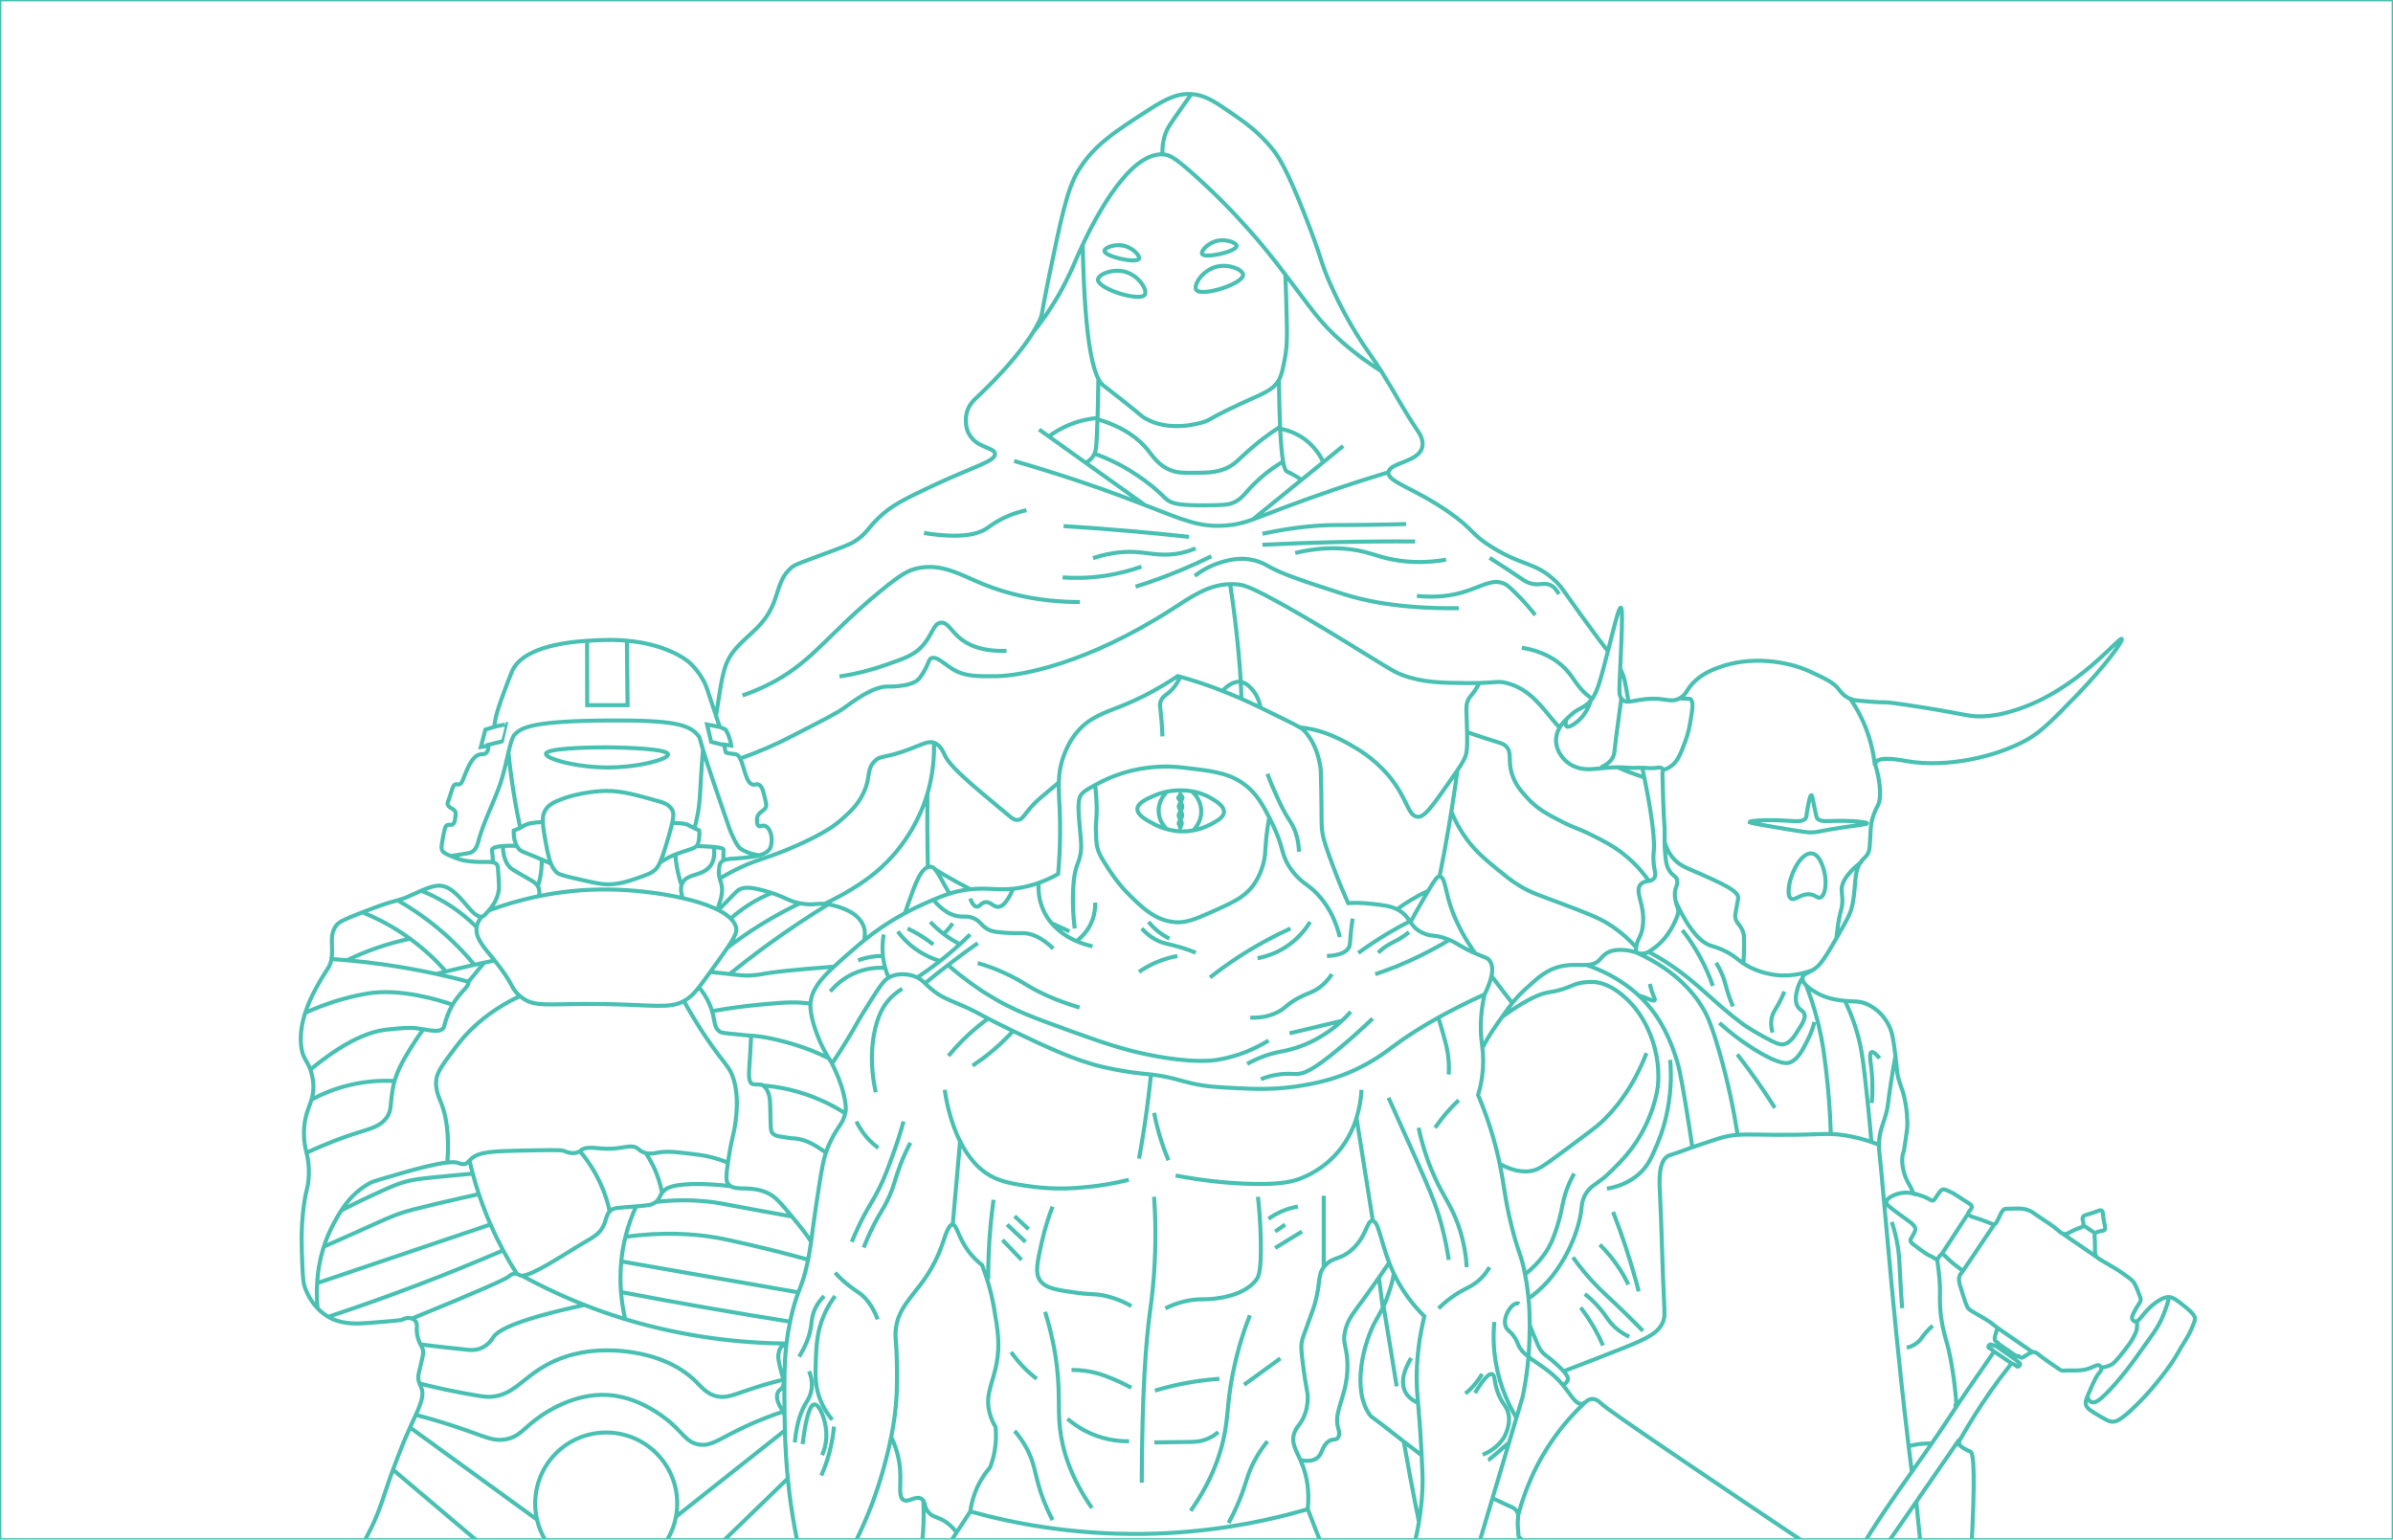 <?xml version="1.0" encoding="UTF-8"?>
<svg id="Layer_2" data-name="Layer 2" xmlns="http://www.w3.org/2000/svg" xmlns:xlink="http://www.w3.org/1999/xlink" viewBox="0 0 1781 1145.9">
  <defs>
    <style>
      .cls-1, .cls-2 {
        fill: none;
        stroke: #48c0b2;
        stroke-miterlimit: 10;
      }

      .cls-2 {
        stroke-width: 3px;
      }

      .cls-3 {
        clip-path: url(#clippath);
      }
    </style>
    <clipPath id="clippath">
      <polyline class="cls-1" points="270.6 1145.4 .5 1145.4 .5 .5 1780.5 .5 1780.5 1145.4 270.6 1145.4"/>
    </clipPath>
  </defs>
  <g id="Layer_1-2" data-name="Layer 1">
    <g>
      <g class="cls-3">
        <path class="cls-2" d="M1029.18,973.3c-1.01-7.48-1.99-14.93-2.93-22.34M1044.76,1073.01c1.48,8.41,3.02,16.87,4.6,25.35,2.18,11.57,4.39,23.05,6.69,34.42M1056.05,1132.78v.03M1029.72,972.17l9.78,59.68M982,1151.26c13.28,18.04,34.44,25.19,50.69,18.7,11.91-4.77,17.69-15.46,19.61-19.55M1217.44,708.86c.02-.74.07-1.44.12-2.11.05-.58.1-1.12.17-1.61.93-6.9,3.48-6.88,4.77-14.78,2.69-16.44-6.71-26.62-1.32-32.23,1.75-1.82,4-2.04,6.02-2.45,1.77-.36,3.35-.88,4.27-2.69,1.32-2.64-.39-4.74-.82-11.84-.26-4.19.14-6.95.24-8.56.84-12.18-3.72-37.43-7.1-53.92-.55-2.68-1.06-5.13-1.53-7.26M1211.99,522.22c-2.45-14.09-2.63-17.86-6.16-24.45M1196.66,484.67c-3.5-4.44-9.15-11.86-19.34-25.98-14.91-20.68-15.39-22.33-20.4-26.89-14.95-13.63-23.29-10.35-45.73-24.06-17.35-10.59-13.64-13.32-33.58-27.04-26.08-17.95-45.17-22.03-44.24-29.17.98-7.48,22.53-7.31,25.17-18.88,1.2-5.23-2.13-10.09-3.81-12.58-9.61-14.16-17.61-29.36-26.74-43.83-2.49-3.95-5.06-7.84-7.77-11.65-16.66-23.34-26.02-44-30.13-53.2-7.71-17.25-5.34-16.44-18.12-49.2-14.71-37.72-20.82-46.4-26.12-52.72-10.14-12.08-20.56-19.24-29.17-25.17-12.84-8.84-20.03-13.66-30.03-14.29-9.64-.62-17.93,2.9-31.16,11.43-26.53,17.09-41.13,26.51-52.92,45.48-8.29,13.37-12.96,35.99-22.31,81.24-5.34,25.88-4.14,25.07-6.57,30.31-1.44,3.09-3.21,6.26-5.18,9.46-3.02,4.84-6.56,9.71-10.31,14.43-12.77,16.11-27.83,30.29-32.12,34.32-1.24,1.15-4.56,4.26-6.25,9.34-.14.45-2.76,8.73,1.08,16.47,5.56,11.19,19.1,10.18,19.61,15.24.55,5.66-16.25,9.7-45.48,23.44-21.18,9.95-31.95,15.14-41.77,24.88-7.69,7.65-8.68,11.45-16.9,16.7-4.58,2.92-7.52,3.81-29.82,12.1-13.92,5.17-15.08,5.68-17.04,7.24-8.82,7.07-9.71,16.46-13.45,26.03-6.8,17.47-18.09,22.98-27.73,33.84-9.85,11.09-10.64,19.48-15.41,50.76M1097.89,709.58c-7.45-10.83-12.61-19.96-17.04-31.52-5.23-13.68-5.1-25.4-9.44-25.74-1.49-.12-2.75,1.13-8.44,10.74-1.03,1.75-2.21,3.78-3.57,6.13-4.99,8.63-7.89,13.87-9.64,17.21M1110.05,726.36c1.97,2.63,4.05,5.39,6.26,8.32,2.59,3.45,5.65,7.43,9.18,11.88M706.52,665.13c-5.59-9.99-8.25-15.34-10.43-17.92-1.27-1.53-2.39-2.09-3.84-2.06-.58.02-1.13.12-1.68.31-6.97,2.4-11.34,18.55-17.09,34.2M613.79,672.74c13.47-6.56,26.87-14.26,37.86-23.37,24.39-20.25,34.08-45.2,36.93-53.44.6-1.73,1.15-3.45,1.65-5.13,4.55-15.36,5.13-28.88,4.86-38.04M1062.96,663.06c-10,4.63-17.62,9.58-23.22,13.8M795.98,693.24c-3.57-1.63-7.52-3.47-11.93-5.46-.48-.21-.94-.43-1.41-.62M696.09,647.22c3.81,2.32,9.35,5.63,16.18,9.39,3.64,2.01,6.92,3.74,9.95,5.29M1203.78,571.06c6.04,2.69,12.68,5.25,20.01,7.6h.02M1160.75,541.54c-1.15-1.2-2.23-2.39-3.24-3.54-9.49-10.83-18.21-24.92-36.04-29.57-6.4-1.66-7.43-.41-20.46-.05-2.49.07-5.42.1-8.92.07-19.12-.15-33.41-.38-48.62-6.11-4.67-1.75-6.93-3.09-22.24-12.51-25.4-15.62-46.11-28.5-68.14-40.69-4.55-2.52-8.37-4.58-11.63-6.26-13.2-6.83-17.04-7.62-20.76-7.95-1.77-.15-3.48-.21-5.17-.17-16.53.39-29.31,9.76-43.74,19.01-63.15,40.45-111.87,49.35-130.57,49.53-14.52.12-23.32.21-32.42-5.39-6.16-3.81-11.94-9.92-15.77-7.91-2.08,1.08-1.54,3.48-5.71,10.3-1.9,3.09-2.9,4.67-4.72,6.14-1.25,1-3.64,2.59-10.16,3.72-6.04,1.05-10.74.86-11.1.84-11.57-.43-26.34,11.07-33.65,16.32-4.93,3.52-16.94,9.66-40.96,21.93-9.11,4.65-21.04,10.11-35.85,15.29M1101.01,508.39c-.53,1.06-1.39,2.66-2.57,4.5-2.33,3.62-3.84,4.89-5.01,6.73-2.33,3.64-2.13,7.57-1.99,11.15.21,5.65.38,10.28.46,14.16.17,6.98.1,11.51-.46,15.02-.57,3.57-2.73,7.5-6.74,13.44M967.14,541.29c1.17.14,2.4.31,3.69.53,1.44.24,5.22.7,10.71,2.28,5.51,1.58,12.73,4.27,21.12,8.97,6.88,3.84,19.37,10.74,30.61,24.02,14.74,17.42,14.31,30.41,21.97,30.89,4.99.31,10.86-8.05,22.6-24.75,2.69-3.84,4.98-7.05,6.85-9.85M938.31,526.87c-1.08-4.38-2.32-9.3-6.98-14.35-3.6-3.91-6.21-4.72-7.88-4.96-6.74-.96-12.53,5.54-13.21,6.32-.12.14-.24.27-.34.43M788,582.42c-1.92,1.6-3.76,3.12-5.42,4.53-4.87,4.1-8.36,7.05-8.48,7.16-10.9,9.2-11.81,15.6-16.35,16.17-3.02.38-5.27-1.87-6.57-2.95-29.43-24.39-44.14-36.57-48.24-45.66-1.25-2.78-3.02-6.35-6.68-8.39-.39-.22-.79-.39-1.18-.51-4.19-1.46-9.04,1.41-18.28,4.89-19.15,7.26-21.4,4.12-26.12,9.16-6.09,6.5-2.3,11.84-8.39,24.11-4.2,8.48-9.73,13.45-15.34,18.5-4.77,4.29-12.48,10.31-33.09,19.55-12.8,5.73-20.71,8.25-28.04,10.79-6.45,2.23-12.46,4.48-20.97,8.97-3.35,1.75-6.44,3.5-9.23,5.18M1091.9,544.92c2.76.98,7.19,2.51,12.68,4.29,12.42,4,14.29,4.08,16.46,6.44,4.48,4.89,1.12,9.75,4.05,19.82,2.4,8.27,7.14,13.52,11.53,18.36,7.46,8.24,15.17,12.29,26.03,17.86,10.07,5.18,10.78,4.2,22.58,10.16,8.12,4.08,14.72,7.41,22.03,13.01,5.3,4.07,12.73,10.67,19.94,20.8M1071.41,652.32c2.47-12.17,4.8-24.69,7-37.62.6-3.57,1.2-7.12,1.77-10.66,1.66-10.42,3.17-20.64,4.51-30.65v-.02M690.22,590.79c-.07,7.71-.1,15.48-.07,23.34.05,10.61.19,21.04.41,31.34v.02M1080.18,604.04c3.83,9.52,8.36,16.49,11.82,21.11,7.02,9.35,14.36,15.32,23.46,22.74,5.44,4.43,9.16,7.46,14.59,10.86,9.22,5.78,14.55,7.14,32.31,13.87,18.21,6.92,27.46,10.45,34.89,15.17,9.59,6.07,16.34,12.72,20.49,17.35M923.91,520.13c-.05-3.69-.21-7.83-.46-12.56-.33-6.11-.86-13.2-1.63-21.61-1.27-13.8-3.21-31.13-6.3-51.17M1027.99,276.24c-7.21-4.51-17.85-11.75-29.52-22.05-16.44-14.5-21.67-23.36-41.89-49.87-2.06-2.73-4.31-5.65-6.73-8.77-6.69-8.61-29.7-37.98-64.08-68.06-11.38-9.97-15.27-12.36-20.59-12.6-24.26-1.03-48.62,44.41-59.38,67.25-2.63,5.56-4.44,9.78-5.25,11.69-1.73,4.02-5.42,12.99-12.01,24.61-7.45,13.09-14.9,23.06-20.06,29.46M886.64,70.01c-1.18,1.68-3.91,5.58-7.43,10.57-8.34,11.86-10.16,14.36-11.72,18.6-1.24,3.31-2.63,8.56-2.3,15.72M852.13,375.95c29.5,11.43,40.5,16.54,59.68,15.24,7.6-.51,12.82-1.77,20.64-4.56,2.63-.94,5.56-2.06,8.99-3.38,7.62-2.92,17.66-6.83,32.24-12.06,25.38-9.1,46.26-15.62,59.67-19.65M852.11,375.93c-5.29-2.04-11.17-4.31-17.81-6.76-18.6-6.9-45.66-16.34-79.5-26.03M932.46,386.6c3-2.44,5.99-4.87,8.99-7.31,9.08-7.38,18.14-14.76,27.22-22.14,5.44-4.41,10.86-8.84,16.3-13.25,4.89-3.98,9.76-7.95,14.66-11.93M852.13,375.95s-.02,0-.02-.02c-14.69-10.5-29.38-20.99-44.09-31.49-9.15-6.54-18.31-13.09-27.47-19.63-2.39-1.7-4.79-3.41-7.17-5.11M805.81,182.15c.76,39.26,2.99,64.35,5.89,80.19,1.73,9.58,3.72,15.79,5.77,19.72,1.22,2.35,2.47,3.88,3.69,4.84.58.45,9.32,7.17,16.58,12.96,13.02,10.38,11.74,9.85,13.73,11.07,18.62,11.31,41.97,3.98,44.81,3.04,4.77-1.56,2.32-1.42,16.41-8.37,13.97-6.9,22.77-10.24,28.78-13.45,4.93-2.61,7.96-5.15,10.4-9.49,1.92-3.38,2.66-7.1,4.15-14.59,1.96-9.82,1.9-17.31,1.72-26.87-.27-14.16-.69-26.56-1.13-36.86M951.85,282.64c.14,14.31.43,25.81.84,34.97.02.5.03,1,.07,1.48.55,11.74,1.32,19.51,2.18,24.44.86,4.79,1.8,6.88,2.78,7.34.14.07,1.77.82,3.95,1.99,2.95,1.6,5.3,3.12,7,4.29M808.03,344.44c1.54-.79,3.62-2.15,5.25-4.44.55-.79.98-1.56,1.3-2.33.89-2.02,1.12-3.9,1.22-5.01.33-3.23.7-10.43,1.03-20.59,0-.31.02-.62.03-.94.24-8.08.46-17.93.6-29.05M816.85,311.11c-5.1.45-12.1,1.61-19.92,4.67-7.04,2.75-12.49,6.18-16.37,9.03M984.66,343.53c-1.7-3.59-5.65-10.71-13.64-16.59-7.26-5.34-14.41-7.16-18.26-7.84M1219.69,741.04c.55.12,1.12.26,1.68.43,4.74,1.39,9.11,4.26,10.11,3.04.57-.7-.55-2.15-1.9-6.09-.84-2.42-1.32-4.53-1.63-6.09M803.7,448.11c-32.14-.02-55.62-6.71-71.51-13.16-17.18-6.95-31.16-15.92-49.18-12.01-7.05,1.54-12.49,4.56-27.18,16.59-39.47,32.35-49.7,51.1-78.65,67.22-10.52,5.85-19.65,9.2-24.59,10.86M790.83,429.79c8.37.58,18.91.6,30.89-1.13,10.95-1.6,20.3-4.22,27.75-6.86M845.18,436.66c10.59-3.31,21.91-7.34,33.74-12.29,8.01-3.35,15.55-6.81,22.6-10.3M1085.7,452.69c-45.54.55-72.66-6.23-86.08-10.59-30.31-9.83-45.46-14.74-56.06-20.88-.41-.24-1.13-.65-2.11-1.17-1.9-.96-4.8-2.25-8.48-3.12-10.45-2.49-19.46.15-24.59,1.72-4.55,1.39-11.67,4.19-19.17,10.02M1142.62,457.84c-2.57-3.35-6.49-8.12-11.72-13.45-5.73-5.83-8.6-8.75-11.45-10-9.04-3.98-17.16,2.56-31.18,6.57-7.34,2.11-18.6,4.2-33.74,2.57M1108.68,415.21c9.51,6.06,16.47,10.64,22.12,14.5,3.67,2.51,6.07,4.2,9.92,4.91,5.56,1.01,8.6-1.05,12.8.72,3.41,1.42,5.44,4.48,6.64,6.95M1076.26,416.55c-8.15,1.44-20.23,2.71-34.51.77-11.65-1.6-17.85-4.41-26.17-6.49-11.53-2.87-28.56-4.7-51.62.76M1053.2,403.01c-20.27-.12-41.05.05-62.36.58-16.8.41-33.26,1.01-49.39,1.82-.63.02-1.27.05-1.89.09M1046.52,390.05c-5.97.17-15.05.41-26.12.57-14.23.21-22.63.15-26.89.19-11.74.12-28.95,1.25-52.07,6.09-.62.12-1.25.26-1.89.39M813.52,415.41c14.4-4.75,25.81-5.06,33.75-4.39,9.66.82,19.65,3.55,33.36.19,3.95-.96,7.09-2.16,9.16-3.05M884.84,399.58c-13.92-1.51-28.09-2.92-42.52-4.19-17.25-1.53-34.15-2.78-50.73-3.81M687.68,396.73c28.19,4.46,40.93.76,47.28-3.83,1.18-.84,4.62-3.48,9.92-6.28,7.58-4,14.47-5.89,19.07-6.86M749.08,484.43c-19,.62-29.4-4.72-35.47-10.11-5.89-5.23-8.53-11.26-13.35-10.86-5.73.46-6.14,9.34-14.48,18.1-5.97,6.26-13.3,8.79-27.99,13.85-7.95,2.75-19.13,5.99-33.03,8.08M1184.96,520.09c-1.39-.93-2.63-1.87-3.72-2.78-8.8-7.33-9.92-14.11-18.88-22.02-9.88-8.73-21.45-11.88-29.74-13.16M1038.73,719.52c.65-.12,1.32-.24,1.99-.38h.02M959.76,769.11c12.97-3.09,25.95-6.18,38.9-9.27M816.81,312.06h.02c20.18,5.95,30.96,15.02,37.12,22.5,4.17,5.08,8.31,12,17.35,15.44,5.23,2.01,9.78,1.97,18.1,1.92,8.68-.07,15.55-.12,22.89-3.24,6.42-2.75,8.68-5.9,16.39-12.78,3.28-2.93,7.52-6.5,12.77-10.43,3.35-2.51,7.09-5.15,11.24-7.84M814.58,337.66c9.25,3.31,16.63,7.02,22.02,10.06,12.34,6.98,21.24,14.48,23.25,16.22,7.48,6.38,6.95,7.28,10.86,9.34,2.23,1.17,6.49,3,25.55,2.87,11.79-.1,17.78-.17,21.93-2.11,6.32-2.92,7.95-6.61,15.07-13.73,2.15-2.15,4.86-4.65,8.19-7.38,3.69-2.97,8.15-6.19,13.49-9.39M836.87,202.14c-9.22-2.3-19.58,2.15-19.73,6.01-.26,6.83,31.34,16.77,34.9,11.15,2.13-3.36-4.43-14.5-15.17-17.16ZM835.42,182.7c-6.33-1.06-13.45,1.7-13.44,4,0,4.24,23.9,9.64,25.69,5.9,1.01-2.18-4.77-8.65-12.25-9.9ZM890.26,215.67c3.55,5.61,35.14-4.31,34.9-11.15-.15-3.86-10.52-8.31-19.73-6.01-10.74,2.68-17.3,13.8-15.17,17.16ZM894.64,188.96c1.77,3.74,25.67-1.66,25.69-5.89.02-2.32-7.1-5.06-13.44-4.02-7.5,1.25-13.28,7.74-12.25,9.9ZM482.05,567.99v.02M453.7,901.42l.02.02.15.14M404,611.9h.02M309.46,1053.08h.02M453.71,901.43c-1.73-7.83-4.94-18.17-11.26-29.16-3.55-6.18-7.36-11.31-10.9-15.43M267.4,1153.44c4.29-6.97,7.26-12.78,9.04-16.47,7.1-14.64,8.53-22.5,16.05-43.04,1.13-3.09,2.4-6.47,3.86-10.21,2.25-5.82,3.38-8.72,4.62-11.67,1.46-3.47,2.87-6.64,4.2-9.54,1.58-3.48,3.04-6.59,4.31-9.4v-.02c4.19-9.27,6.28-15.24,3.95-20.63-.34-.81-.82-1.65-1.24-2.75-.33-.84-.6-1.84-.77-3.07-.43-3.28.45-5.01,2.01-11.86,1.15-4.96,1.72-7.43,1.54-8.82-.27-2.32-1.05-3.64-1.92-5.25-.7-1.29-1.46-2.78-2.08-5.1-.79-2.99-.88-5.59-.77-7.4,0-.14,0-.26.02-.38M643.12,699.87c.7-3.83,1.06-7.48-.89-11.67-4.58-9.78-17.47-13.11-22.72-14.47-1.08-.29-2.08-.5-2.99-.65-1-.19-1.89-.29-2.73-.34-5.95-.46-8.96,1.37-18.4-.41-8.73-1.66-9.59-4-21.14-7.69-1.39-.45-2.95-.93-4.68-1.41-10.54-2.97-16.03-3.38-20.2-.6-.7.46-2.4,2.2-5.83,5.68-6.02,6.13-7.71,8.2-8.56,8.24h-.02c-.07,0-.14-.02-.21-.05-1.7-.84,4.63-9.35,1.96-19-.27-1.01-.72-2.18-1.08-3.59-.46-1.7-.79-3.72-.57-6.21.24-2.66.36-4.05,1.2-5.35.55-.84,1.25-1.44,2.11-1.87,2.93-1.54,7.64-1.22,13.32-1.82,3.86-.39,9.1-.77,13.52-2.06,3.98-1.15,7.31-3,8.37-6.28,1.75-5.37.43-13.14-3.71-15.38-2.49-1.34-4.63,1.27-5.83-.7-1.03-1.68-.67-5.71-.31-6.52,1.78-4.07,5.39-4.12,6.44-7.45.31-.98-.03-2.52-.76-5.58-1.46-6.28-2.28-9.58-4.77-10.69-1.8-.82-2.49.41-4.32,0-5.37-1.22-6.37-13.49-9.46-19.44-.91-1.73-1.99-2.93-3.4-3.17-.96-.15-6.62-.65-7.24-1.3-.05-.05-.1-.12-.1-.12-.19-.31-.15-.82-.79-3.6-.21-.82-.27-1.39-.29-1.73-.03-.31-.02-.45-.02-.45,1.73.26,3.48.51,5.22.77-.24-1.66-.65-3.66-1.41-5.82-.84-2.49-1.87-4.53-2.8-6.13-1.48-.63-2.95-1.27-4.43-1.92,0,0-1.01-3.23-2.71-8.37-1.56-4.8-3.69-11.29-6.13-18.4-.84-2.45-1.53-4.5-2.88-7.14,0,0-3.67-7.31-10.19-13.51-4.46-4.26-19.91-14.33-47.12-16.78-4.74-.43-9.82-.62-15.27-.51-3.52.07-8.56.19-14.38.58-19.84,1.32-48.62,5.89-55.91,22.89-1.27,2.97-10.69,26.87-12.2,34.92-.17.94-.86,5.11-1.03,6.14-.02.14-.03.22-.03.22-2.16.65-4.32,1.29-6.49,1.94-1.13,4.32-2.28,8.67-3.41,12.99,1.3-.22,2.59-.45,3.9-.67.6-.1,1.22-.21,1.82-.31.02,3.14-.86,4.68-1.89,5.49-1.68,1.34-3.29.27-6.02,1.51-2.11.96-3.28,2.54-4.74,4.53-.69.94-1.66,2.52-3.6,6.93-2.83,6.37-3.29,9.85-5.63,10.35-1.17.24-1.58-.5-2.71-.1-1.63.57-2.13,2.54-3.23,6.02-2.42,7.76-2.99,7.96-2.51,9.15,1.18,2.97,5.15,2.66,5.82,5.94.17.77.05,1.65-.19,3.41-.36,2.63-.57,4.1-1.61,5.03-1.39,1.2-2.75.1-4.43.89-1.36.65-1.9,2.09-3.31,10.06-1.12,6.3-1.12,7.46-.39,8.73.77,1.39,1.99,2.23,5.11,3.62.43.19.86.38,1.27.55,6.33,2.71,10.09,3.36,10.09,3.36,10.9,1.82,17.38.53,21.21,1.3,1.41.27,2.45.84,3.21,1.92.53.76.7,3.67,1.05,9.49.31,4.93.39,7.38.19,8.97-.93,7.21-4.91,12.58-7.36,15.41-.5.57-.93,1.03-1.25,1.39-1.73,1.87-2.59,2.8-3.23,3.04-.24.09-.48.15-.72.19-8.37,1.48-17.57-23.46-32.38-23.01-3.47.09-7.79,1.6-12.77,3.72-2.3.98-4.75,2.11-7.33,3.29-4.8,2.23-7.41,3.07-10.26,3.86-3.6,1-7.58,1.9-16.87,5.39-3.54,1.32-6.61,2.49-9.28,3.52-15.43,5.95-17.73,7.48-19.46,9.75-5.73,7.52-2.04,15.63-3.64,24.99-.03.27-.09.55-.14.82-1.03,5.11-2.97,6.5-7.28,13.78-2.93,4.94-8.49,14.33-12.08,25.45-2.39,7.36-3.9,15.5-3.19,23.6.88,10.18,4.48,11.65,7.02,18.76.72,2.02,1.36,4.51,1.82,7.77.88,6.19.22,10.54-.98,14.5-2.06,6.93-5.75,12.75-5.65,25.48.05,6.56,1,10.3,1.9,14.11,1,4.2,1.97,8.46,1.7,16.65-.33,10.16-2.01,9.04-3.91,24.42-2.01,16.23-1.49,28.57-.91,42.7.48,11.6,1.15,14,1.51,15.19.41,1.39,2.99,9.68,9.87,16.87,2.18,2.28,4.8,4.46,7.93,6.26.77.46,1.58.89,2.4,1.29,9.73,4.63,20.82,3.79,27.13,3.31,22.84-1.75,25.17-2.27,25.17-2.27,2.57-1.53,5.37-1.77,7.52-1.01,1.05.36,1.94.96,2.57,1.77,1.48,1.85,1.2,4.26,1.1,4.99M585.25,1000.59c-2.32.63-4.05,1.68-4.93,3.64-.7,1.56-.96,3.96-1.01,4.32-.29,2.15.29,4.93,1.61,10.45.82,3.4,1.7,5.83,2.11,7.88.17.81.27,1.53.27,2.25,0,.93-.17,1.82-.58,2.73-1.13,2.51-2.75,2.32-3.81,4.62-2.11,4.53,1.66,10.43,2.95,12.56.33.55.65,1.12.94,1.66.41.77.79,1.56,1.12,2.35M630.16,1163.78c-1.29-2.57-3.19-6.04-5.83-9.92-.72-1.06-1.37-1.97-1.84-2.61M535.6,541.08c-1.3-.26-2.59-.5-3.9-.76-1.82-.34-3.64-.7-5.46-1.05l3.02,12.87c.17.05.34.09.51.14,3.07.77,6.16,1.56,9.23,2.33M313.07,1000.71c13.95,1.75,25.67,2.99,34.63,3.91,2.32.24,6.23.6,10.45-1.2,5.59-2.4,8.41-7.17,9.04-8.13,3.67-5.61,19.19-13.47,67.82-23.97.22-.05.46-.1.7-.15M583.04,1026.88c-4.46,1.08-11.7,2.95-20.52,5.78-15.77,5.05-21.11,8.22-28.61,6.73-7.76-1.56-11.63-6.9-16.7-11.75-24.51-23.56-62.84-22.63-68.01-22.51-6.28.15-23.66.76-41.72,10.45-19.07,10.26-25.52,23.48-43.21,24.13-3.26.12-8.67-.82-19.49-2.81-13.78-2.54-24.97-5.22-32.57-7.17M309.48,1053.1c16.68,4.41,30,8.82,39.31,12.12,13.81,4.89,18.89,7.4,26.74,6.23,11.24-1.66,14.23-8.77,26.92-17.49,3.98-2.71,24.68-16.92,49.23-15.67,21.24,1.08,37.92,13.32,42.21,16.47,14.57,10.71,16.23,19.15,26.92,20.51,8.41,1.06,13.23-3.43,29.74-11.46,13.45-6.54,24.87-10.67,32.24-13.11M451.16,1171.94c25.83,0,47.33-18.53,51.94-43.02.6-3.17.91-6.47.91-9.83,0-29.19-23.66-52.85-52.85-52.85s-52.85,23.66-52.85,52.85c0,4.12.48,8.13,1.37,12,5.42,23.41,26.41,40.86,51.48,40.86ZM584.15,1064.7c-27.03,21.4-54.02,42.8-81.05,64.21M399.68,1131.08c-31.51-22.86-63-45.72-94.5-68.57M411.1,1194.24c-39.54-33.45-79.08-66.89-118.61-100.32M586.33,1100.48c-30.27,29.31-60.56,58.62-90.81,87.93M267.4,1153.44c41.89,67.85,116.18,108.21,194,104.92,104.39-4.43,162.27-85.18,168.76-94.57M388.4,949.48c11.67,6.4,24.3,12.58,37.92,18.31,2.9,1.22,5.8,2.4,8.68,3.52,10.23,4.03,20.34,7.52,30.29,10.55,44.65,13.57,86.09,17.8,120.02,18.17M589.4,905.48c-6.66-1.2-17.02-3.09-29.79-5.46-21.83-4.07-26.14-4.98-33.17-5.71-9.08-.94-22.14-1.56-38.32.34M473.43,897.93c-2.97,6.45-5.8,14.04-7.95,22.67-1.56,6.33-2.54,12.44-3.09,18.28-.81,8.24-.74,15.91-.19,22.81.62,7.83,1.84,14.66,3.09,20.16M601.4,937.56c-12.29-3.41-28.3-7.62-47.21-11.91-10.09-2.3-15.79-3.59-22.46-4.68-15.12-2.49-37.53-4.38-66.24-.36M594.21,961.94c-43.93-7.69-87.86-15.38-131.81-23.06h-.02M462.21,961.69c20.46,3.93,41.22,7.74,62.29,11.43,21.42,3.76,42.58,7.28,63.51,10.59M387.03,741.45c-10.45,4.8-24.01,12.61-36.65,25.07-6.04,5.95-9.7,10.85-15.36,18.41-8.49,11.31-9.68,15.12-10.18,18.02-1.3,7.93,2.04,14,3.86,18.89,3.07,8.22,5.9,21.52,4.26,43.43M541.44,705.39c4.65-6.85,6.9-11.1,6.57-13.99-.31-2.75-1.78-5.34-4.2-7.71-2.3-2.3-5.44-4.41-9.25-6.35-1.1-.55-2.25-1.1-3.45-1.61-6.45-2.87-14.38-5.29-23.03-7.26-17.19-3.96-37.29-6.16-54.78-6.4h-.93c-19.01-.21-36.24,1.87-51.28,4.94-14.64,3-27.18,6.93-37.22,10.64M358.68,682.28c-1.42,1.56-3.23,4.03-3.84,7.33-.03.17-.07.33-.07.5-1.2,7.88,5.22,14.79,11.46,22.41.67.82,1.32,1.61,1.92,2.37,14.93,18.64,11.67,20.49,18.88,26.56,10.83,9.15,19.63,5.18,62.86,5.89,36.26.58,48.34,3.67,59.1-2.25,1.3-.7,2.61-1.56,3.91-2.57,2.27-1.75,4.51-4.17,7.31-7.72,2.32-2.93,5.01-6.62,8.41-11.34.7-.98,1.44-2.01,2.21-3.09.5-.7,1-1.37,1.48-2.04,2.09-2.92,3.98-5.56,5.66-7.95,1.29-1.8,2.44-3.45,3.45-4.96M508.99,745.09c.55,1.01,1.17,2.13,1.85,3.33,2.81,4.99,6.64,11.5,11.48,18.95.94,1.44,1.92,2.93,2.93,4.44,14.16,21.07,17.97,21.79,20.9,31.95,4.99,17.31.34,37.31-.6,41.39-.38,1.6-1.84,7.64-3.12,15.94-.24,1.54-.45,2.97-.65,4.31-1.25,8.46-1.68,13.02-.1,15.41.62.94,1.37,1.63,2.23,2.15,5.42,3.28,15.34-.57,27.37,5.01,5.99,2.78,10.07,7.84,18.12,17.52.31.38.63.77.96,1.17,5.18,6.25,9.76,11.75,13.28,17.52M374.31,629.97c.22,9.11,3.11,13.66,5.73,16.11,1.15,1.08,5.08,3.33,12.97,7.84,3.48,2.01,5.94,3.36,7.31,5.78.19.31.34.65.48,1.01.94,2.37.63,4.72.27,6.21M531.33,630.62c.88,7.04-.69,11.33-2.76,14.07-3.4,4.46-8.67,5.47-13.18,7.04-3.11,1.08-5.87,2.42-7.41,5.32-.33.6-.57,1.22-.74,1.85-.88,3.11-.15,6.52.88,9.39M404,611.9c.09,2.42.46,5.42,1.12,9.27,1.72,10.02,2.99,16.83,4.91,21.62,1.2,2.95,2.64,5.13,4.6,6.81,1.8,1.56,7,2.75,17.38,5.13,10.33,2.37,15.5,3.55,20.39,3.52h.02c8.61-.07,15.1-2.3,20.7-4.22,7.79-2.68,11.69-4,14.76-6.93.91-.86,1.9-1.9,3.45-5.46,1.53-3.45,3.55-9.32,6.5-19.72,1.13-3.95,1.94-7,2.49-9.46,1.2-5.51,1.01-7.93-.38-10.19-2.25-3.67-6.38-4.93-9.58-5.82-18.33-5.18-27.51-7.77-39.45-7.74-1.29,0-19.77.22-36.65,7.65-2.54,1.13-5.97,2.81-8.27,6.42-1.46,2.27-2.15,4.8-1.97,9.11ZM384.27,629.58c-4.19-.14-7.45-.09-9.97.1v.02c-5.92.45-7.81,1.61-8.13,2.85-.17.63.1,1.15.38,3.93.22,2.28.26,4.15.26,5.39M538.37,641.23v-.76c-.02-1.12-.02-2.57.03-4.27.1-3.04.1-3.57.03-3.9-.02-.05-.03-.09-.03-.1-.14-.45-1.1-1.24-7.05-1.8-2.95-.29-7.12-.51-13.02-.63M400.33,659.71c1.01-3.19,1.94-7.07,2.45-11.55.36-3.09.45-5.9.39-8.41M502.57,635.65c0,.12.02.22.03.34.21,2.88.57,6.04,1.17,9.37.91,5.11,2.16,9.64,3.47,13.54v.02M566.27,636.7c-.05,0-.1,0-.17-.02-.27-.02-.58-.05-.89-.09-2.42-.26-5.73-.89-9.4-2.45-2.2-.94-3.62-1.56-5.23-2.95-.86-.76-2.59-2.63-6.09-10.54-1.15-2.61-1.85-4.63-2.11-5.44-1.48-4.32-8.97-25.71-14.83-43.52-.09-.27-.17-.53-.26-.79-.15-.46-.29-.91-.45-1.36-1.63-5.01-2.8-8.77-3.66-11.6-2.81-9.28-2.28-8.79-3.16-9.94-6.64-8.7-18.07-12.03-66.62-11.75-58.12.34-65.83,5.39-70.72,10.93-1.49,1.7-2.81,6.64-4.27,12.84-1.75,7.45-3.71,16.7-6.38,24.21-5.11,14.41-12.39,28.09-16.27,42.88-.36,1.39-1.3,4.86-4.31,6.83-1.46.96-2.73,1.12-7.07,1.78-1.92.31-4.99.79-8.89,1.46M436.93,477.14c.02,15.91.05,31.82.07,47.72h30.07c-.17-15.99-.33-31.99-.5-47.98M404,611.9c-3.81.07-6.59.45-8.27.74-1.15.19-2.11.43-3.21.79-1.73.58-2.81,1.29-3.72,1.82-.51.31-1.03.6-1.61.91-1.01.53-2.23,1.1-4.08,1.73l-.74.27c-.12,2.52.05,7.31,2.16,11.27.38.72.82,1.42,1.36,2.08,1.82,2.27,3.55,2.54,10.57,5.41,1.84.76,4.1,1.7,6.73,2.83,2.08.89,4.36,1.9,6.85,3.04.21.09.39.19.6.27M491.57,641.78s.02,0,.02-.02c2.15-1.42,5.59-3.5,10.11-5.41.31-.14.62-.26.91-.36,6.57-2.69,11.7-3.54,14.59-5.35.45-.26.82-.55,1.13-.88.57-.53.96-1.15,1.2-1.89.39-1.18.96-4.14.98-7.31,0-.94-.03-1.73-.07-2.3l-.72-.51c-.26-.1-.51-.22-.76-.33-.77-.34-1.48-.65-2.09-.96-.89-.41-1.65-.81-2.27-1.12-2.32-1.2-2.92-1.66-4.43-2.01-.82-.21-1.49-.33-3.91-.51-1.51-.1-3.54-.24-5.95-.36M378.41,560.03c1.15,11.57,2.76,23.75,4.96,36.45,1.17,6.78,2.45,13.33,3.81,19.68M516.87,616.47c.6-2.27,1.46-5.68,2.27-9.87,1.82-9.66,1.87-15.99,2.61-28.54.27-4.77.72-11.67,1.44-20.11M361.63,554.84l11.89-3c.07,0,2.92-12.66,2.92-12.66-2.9.58-5.78,1.15-8.67,1.73-.38.07-.76.15-1.13.22M543.91,882.95c-8.8-1.15-16.22-1.51-21.67-1.63-21.83-.43-26.07,3.21-27.53,4.43-.84.7-1.46,1.37-1.94,2.02-1.87,2.47-1.82,4.67-4.65,6.88-.31.24-.65.5-1.05.74-2.18,1.39-4,1.75-13.64,2.54-.46.05-.93.09-1.42.12-13.06,1.03-14.93.91-17.3,2.76-.31.24-.6.5-.84.76-2.92,2.9-2.45,6.38-4.98,11.31-3.24,6.3-7.84,8.13-18.7,14.67-12.78,7.72-34.22,21.93-41.79,21.93-.76,0-1.36-.14-1.82-.43-.21-.12-.91-.63-1.92-.91-.34-.1-.72-.15-1.13-.17-2.51-.1-4.43,1.78-4.79,2.09-2.25,1.97-19.63,9.94-72.21,31.39M541.78,865.4c-9.22-3.74-16.92-5.25-22.26-5.92-15.55-1.97-23.34-2.97-30.44-1.46-1.37.29-4.82,1.12-8.46.24-1.06-.26-2.15-.65-3.19-1.25-1.32-.74-1.78-1.36-2.63-2.01-4.6-3.59-10-.38-19.89,0-10.33.41-17.8-2.56-22.51,1.22-.19.15-.46.38-.84.63-.26.19-.58.38-.96.57-4.46,2.18-9.73-.27-11.02-.82-1.85-.79-11.93-.6-31.99-.19-20.11.43-31.85.86-37.19,6.44-.21.21-.53.57-1.01,1.05-.17.15-.34.34-.55.53-.67.63-1.44,1.3-1.75,1.54-1.89,1.36-5.46-.12-5.94-.31-1.73-.69-4.62-.74-8.2-.38-8.92.93-22.24,4.53-32.98,7.62-15.07,4.34-22.6,6.5-24.59,7.6-10.02,5.49-16.61,13.16-21.31,20.4M254.05,900.9c-2.47,3.76-4.43,7.43-6.13,10.61-2.92,5.53-5.18,11.03-6.9,16.42-3.14,9.75-4.53,19.03-4.99,27.11-.45,7.53-.12,14.02.34,18.83M492.77,887.78c-1.12-5.73-3.12-12.82-6.86-20.39-1.7-3.43-3.5-6.47-5.29-9.13M351.8,873.55c-7.5.67-16.58,1.51-26.91,2.56-12.84,1.29-17.56,1.87-23.99,3.69-4.46,1.29-8.01,2.68-16.2,6.35-7.71,3.47-18.16,8.36-30.63,14.76h-.02M356.4,888.84c-7.58,1.66-18.76,4.15-32.31,7.36-17.42,4.12-20.92,5.2-22.91,5.83-9.28,2.95-13.97,5.27-33.96,14.26-5.97,2.68-15,6.71-26.19,11.63M365.08,911.39c-43.02,14.55-86.04,29.1-129.05,43.66M244.3,980.13c21.83-7.22,44.36-15.2,67.53-24.04,21.78-8.31,42.66-16.82,62.62-25.4M349.4,863.89c.72,3.12,1.53,6.35,2.42,9.66,1.3,4.93,2.83,10.02,4.58,15.29.84,2.49,1.72,5.01,2.66,7.57,1.9,5.22,3.93,10.21,6.02,14.98,3,6.9,6.18,13.33,9.37,19.31,3.41,6.35,6.85,12.17,10.21,17.45M368.15,714.88c-2.57.53-5.17,1.06-7.77,1.63-2.42.51-4.86,1.05-7.31,1.6-.96.21-1.9.41-2.87.63-6.21,1.41-12.32,2.87-18.29,4.36-.02-.02-.02,0-.02,0-2.4.58-4.79,1.2-7.16,1.8M228.11,858.05h.02c15.22-7.17,27.83-11.69,36.67-14.5,11.12-3.55,18.09-5.03,22.91-11.67,4.08-5.59,2.42-9.1,4.63-21.5.34-1.92.76-3.81,1.3-5.71,2.45-8.63,7.29-17.78,17.57-33.07,1.61-2.39,2.97-4.29,3.86-5.49M331.91,723.09c-6.44-7.28-15.22-15.99-26.75-24.39-1.73-1.27-3.54-2.52-5.39-3.78-10.91-7.29-21.28-12.36-29.98-15.87M353.05,718.06c-7.02-8.46-16.23-18.19-27.97-27.85-10.36-8.53-20.39-15.08-29.14-20.06M354.75,690.1c-5.87-5.85-13.85-12.65-24.23-18.79-6.04-3.57-11.81-6.26-16.99-8.32M348.67,730.69c-7.62-2.02-15.6-3.96-23.94-5.78-12.49-2.71-25.76-5.15-39.74-7.12-9.08-1.27-17.9-2.27-26.43-3.04-4.02-.38-7.98-.69-11.86-.96M305.16,698.7c-7.53,1.58-15.98,3.79-25,6.95-8.05,2.8-15.26,5.89-21.55,8.94M336.83,747.8c-10.69-3.64-38.94-12.34-63.44-8.31-2.28.38-9.04,1.61-17.49,3.93-12.17,3.33-21.91,7.31-28.71,10.42M231.02,796.19c7.41-6.26,32.95-27.03,55.77-29.72,17.66-2.08,22.46-1.2,22.46-1.2,2.01.22,3.96.53,5.82.84,6.78,1.12,12.41,2.23,14.88-.89.55-.69.46-.96,1.17-3.47.6-2.16,2.32-8.1,5.71-13.95.67-1.13,1.39-2.28,2.18-3.38,2.59-3.59,5.17-6.38,5.17-6.38,2.21-2.4,4.84-4.86,4.55-7.4-.02-.1-.03-.22-.05-.33-.02-.14-.05-.24-.07-.31M293.4,804.6c-8.44-.43-20.22-.12-33.74,3.17-11.62,2.83-20.99,7.02-27.8,10.69M348.67,730.69l.05-.05c3.88-4.7,7.77-9.4,11.65-14.12.03-.03.07-.09.1-.12M574.25,664.64c-5.2,2.15-11.26,5.13-17.64,9.28-5.03,3.29-9.28,6.66-12.8,9.78M595.39,672.32c-9.11,4.34-19,9.63-29.31,16.03-9.2,5.71-17.38,11.48-24.64,17.04l-.02.02M528.62,723.45c.72.07,1.54.15,2.47.26,2.52.24,5.77.58,9.54,1.01.88.1,1.7.19,2.44.27,6.02.7,8,1,10.97,1.1,7.24.22,12.6-.93,14.93-1.37,6.04-1.12,19.82-2.76,51.67-5.22M616.52,673.08c-14.21,8.67-29.02,18.45-44.17,29.45-1.12.81-2.25,1.63-3.38,2.45-9.11,6.69-17.73,13.37-25.9,20.01l-.02.02M572.33,702.53h.02M559.05,770.89c-.45,9.56-.91,16.95-1.24,21.66-.43,6.33-.94,12.73,1.96,14.17,2.08,1.03,6.5-.17,8.24,1.24.72.58,1.37,1.34,1.37,1.34.31.36.67.81,1.1,1.49,2.61,4.17,2.68,8.19,2.81,15.07.29,14.81.34,16.03,1.6,17.49,2.45,2.87,5.66,2.35,13.47,3.83,4.36,0,8.13.91,11.31,2.09s5.71,2.64,7.58,3.72c1.89,1.1,4.39,2.75,7.43,4.91M520.21,734.79c1.1,1.32,2.08,2.63,2.95,3.9.51.72.98,1.42,1.41,2.11,2.59,4.15,4.14,7.89,5.1,10.91.1.31.19.6.27.89,2.11,7.09,1.58,11.33,4.51,14.26.26.24.53.48.84.72,1.61,1.2,2.9,1.32,14.07,2.37,5.56.51,3.21.51,9.68.94.48.03,1,.07,1.58.1,9.1.57,27.34,4.63,43.26,10.91,4.53,1.78,8.84,3.74,12.92,5.82M603.17,747.04c-10.12-1.48-18.45-1.01-32.35.24-1.68.15-3.45.33-5.32.5-9.15.86-21.28,2.28-35.56,4.82M629.1,828.71c-4.99-3.23-10.55-6.37-16.71-9.18-17.66-8.08-33.65-10.69-44.38-11.57M424.34,568.4c3.93.81,8.29,1.51,12.87,2.01,4.43.48,9.06.79,13.71.82h.02c.36.02.74.02,1.1.02h.46c4.56,0,9.11-.26,13.47-.7,5.87-.57,11.38-1.48,16.08-2.52v-.02c9.15-2.02,15.29-4.62,15.17-6.5-.15-2.08-7.79-3.33-16.73-4.08-4.75-.41-9.88-.67-14.43-.84-6.85-.26-12.41-.31-13.49-.31h-.89c-3.78-.02-9.13.02-14.84.21-4.84.12-9.94.36-14.55.74M422.28,557.21c-8.79.7-15.8,1.9-15.96,3.9-.15,2.09,7.29,5.1,18.02,7.29M482.03,567.99h.02s.04-.04.06-.06M436.83,556.53s-.03.07-.05.11M466.17,557.03c-.04-.11-.08-.23-.12-.34l-.02-.02M465.97,570.49c.11-.29.21-.57.3-.84M451.69,556.32s-.05.07-.08.11M452.5,571.09c-.03-.06-.09-.18-.16-.34M1425.55,888.82l.07-.19M1165.74,535.26l.02.02M1497.52,1015c-.29-.05-.55-.03-.74.1-.15.12-.22.27-.26.33-.72,1.49-5.85,7.05-14.88,19.92-2.83,4.05-5.25,7.64-7.19,10.59-.69,1.05-2.54,3.88-4.99,7.77-2.85,4.55-6.68,10.78-11.15,18.58-.07.1-.1.19-.12.29-.26,1.1.07,2.16.22,2.59.02.05.03.09.05.12.58,1.24,1.68,1.9,2.92,2.61,2.61,1.46,3.91,2.2,5.15,2.63,2.52.89,3.71,18.5.31,78.75-.05.84-.1,1.7-.15,2.56M1497.56,1015.02c.63.12,1.44.58,2.11,1,1.44.86,1.58,1.25,2.15,1.2.89-.07,1.78-1.17,1.66-2.01-.07-.45-.39-.6-1.82-1.75-.91-.76-1.36-1.15-1.56-1.41M1553.53,1039.37c.41-.98.89-2.09,1.46-3.38,3.31-7.55,4.96-11.33,7.31-14.09.5-.58,1.96-2.21,1.56-3.84-.02-.07-.03-.14-.07-.19-.21-.62-.65-1.15-1.12-1.44-1.72-1.08-4.03.69-7.33,1.94-6.76,2.56-13.76,1.39-18.38,1.77-.09.02-.6.05-1.29.05-.46-.02-.79-.02-1.13-.09-.65-.12-1.15-.41-1.48-.65-13.51-9.18-15.48-10.93-15.48-10.93-1.03-.91-2.47-2.23-4.39-2.18-.09.02-.22.02-.43.05-.46.12-1.29.41-2.92,1.3-3.6,1.96-4.36,3.16-5.73,2.83-1.29-.31-1.56-1.48-2.57-1.32-.24.03-.48.15-.7.31-.65.5-1.12,1.41-.98,2.13.02.1.07.22.21.39M1553.53,1039.39c-1.13,2.76-1.58,4.55-1.08,6.25.82,2.76,3.74,4.53,9.54,7.96,4.96,2.93,7.43,4.41,9.64,4.58,3.24.26,6.37-1.13,14.84-8.97,9.97-9.22,17.3-18.17,22.82-25.23,2.11-2.69,4.2-5.54,6.4-8.73,5.94-8.63,4.14-7.04,11.69-19.07.19-.31,2.33-3.72,4.34-8.63,1.32-3.24,1.99-4.91,1.84-6.45-.09-.86-.5-3.21-8.6-9.54-4.96-3.86-7.6-5.89-10.54-6.13-.12,0-.26-.02-.38-.02-.72-.02-3.26-.02-8.08,3.07-8.87,5.7-12.46,13.51-15.62,14.93-.5.24-1,.29-1.51.15-1.18-.33-1.78-1.58-1.84-1.7-.5-1.08-.36-2.59,2.75-7.89,2.61-4.44,3.31-4.77,3.5-6.52.09-1-.62-2.81-2.04-6.38-2.01-5.08-2.93-6.47-4.02-7.64-.82-.91-1.54-1.46-2.61-2.25-6.06-4.51-9.3-6.45-9.3-6.45-9.39-5.61-12.92-7.43-14.48-8.85M1560.79,935.86c-.67-.6-.98-1.13-1.22-1.87-.45-1.34-.43-3.86-.39-8.91.03-3.66-.86-5.73.17-7,.03-.07.1-.14.17-.21.96-.93,2.95-1.36,4.19-1.63,1.42-.31,2.01-.21,2.51-.72.91-.93.46-2.71.14-4.12-1.73-7.62-.74-9.64-2.4-10.45-.96-.48-1.48.12-6.21,1.73-5.47,1.85-6.62,1.65-7.4,2.99-1.24,2.13.89,4.08.07,6.32-.07.14-.12.29-.21.43-.82,1.53-2.16,1.05-6.92,3.33-4.14,1.99-4.75,2.78-6.47,2.73-.77-.02-1.44-.21-2.09-.51M1534.67,917.93c-1.18-.58-2.28-1.61-3.72-2.87-2.54-2.2-6.93-5.1-15.72-10.93-1.08-.72-2.99-2.49-6.06-3.54-1.61-.55-2.99-.76-4.03-.89-1.97-.27-3.21-.22-7.45-.1-5.54.17-5.53.14-5.68.22-2.78,1.53-3.78,6.13-6.02,9.82-.29.48-.89,1.41-1.66,1.65-.14.05-.27.07-.41.07-.15,0-.27-.03-.33-.05-3.79-1.13-3.79-1.92-15.31-5.49-.82-.26-3.11-.94-3.35-2.35-.02-.1-.03-.19-.03-.29-.02-1.75,2.61-2.83,2.61-4.91-.02-1.8-2.06-2.32-9.13-7.1-1.68-1.15-4.58-3.16-8.82-4.96-2.2-.94-2.97-1.06-3.74-.82-1.51.46-2.81,2.45-5.35,6.38-.5.79-1.01,1.6-1.92,1.82-.91.21-1.53-.34-2.97-1.15,0,0-3.59-2.04-8.24-3.28-.41-.1-.65-.17-1.15-.33-.21-.07-.39-.14-.57-.19-1.15-.39-1.41-.58-1.51-.67-.63-.53-.81-1.27-.91-1.61-.5-1.9-1.73-3.62-3.07-6.09-1.36-2.47-2.81-5.66-3.79-10.52-.48-2.44-.65-4.5-.65-6.19,0-4.44,1.18-6.5,1.18-6.5v-.02s.02-.07.02-.07c0-.07,1.96-11.84,2.44-16.15.46-4.1.22-7.1-.09-11.27-.15-2.16-.58-6.64-1.85-12.32-1.8-7.96-3.21-9.1-4.79-15.84-.98-4.24-.51-4.19-1.72-13.99-.07-.5-.12-.98-.17-1.46-1.42-11.43-2.27-17.45-4.82-22.5-3.29-6.56-7.5-10.23-8.72-11.26-3.31-2.76-6.35-4.22-7.36-4.67-5.94-2.69-9.25-1.8-16.71-2.57-.51-.03-1.06-.1-1.63-.17-4.74-.58-12.06-1.56-19.46-5.78-1.2-.69-5.06-2.9-7.76-5.59-1.77-1.77-3.02-3.76-2.69-5.66.46-2.64,3.69-3.41,7.4-5.58,5.99-3.47,10-10.3,17.8-23.82,6.52-11.31,9.78-16.97,11.03-21.42,4.03-14.17,1.39-26.46,6.57-34.58.62-1,1.36-1.9,2.23-2.76.93-.88,2.18-1.9,3.38-3.91,1.7-2.85,1.54-4.82,2.18-16.11.21-3.74.41-6.81,1.46-10.4.51-1.73,1.24-3.6,1.24-3.6,1.22-3.23,2.42-5.41,2.73-6.02,4.03-7.88-.36-24.87-.79-26.46-.53-2.02-.94-3.16-1.03-4.02-.05-.55.02-.98.26-1.44,2.54-5.1,18.04-1.97,23.48-1.05,29.12,4.94,66.21-2.93,89.84-16.41,10.07-5.75,18.81-14.72,36.28-32.66,21-21.57,34.85-40.77,33.53-41.97-1.94-1.78-32.93,37.96-77.93,52.6-5.61,1.82-13.71,4.39-24.69,4.98-11.14.6-13.2-1.49-45.41-6.56-16.85-2.64-25.28-3.96-30.27-3.86-2.63.07-7.26-.33-16.53-1.08-2.51-.21-4.77-.41-7.33-1.49v-.02c-.14-.03-.26-.09-.39-.15-4.67-2.09-7.16-5.66-8.17-6.98-3.83-5.01-9.59-7.69-21.14-13.06-17.9-8.34-44.94-11.51-67.15-3.45-5.49,2.01-11.89,4.32-18.21,10.07-7.16,6.52-6.14,10.06-11.81,13.16-.1.05-.21.1-.29.15-7.09,3.72-10.42-1.2-26.17.63-5.34.63-8.96,1.66-11.65,1.77-1.75.09-3.12-.22-4.34-1.27-.36-.31-.69-.65-.94-1.05-1.65-2.3-1.58-5.82-1.39-10.38.12-3.05.31-7.14.51-11.75.58-12.25,1.32-28.19,1.32-38.3,0-3.47-.09-7.09-.88-7.21-1.18-.17-3.24,7.64-5.15,14.96-1.7,6.57-3.17,12.36-4.46,17.45-5.08,19.97-7.58,29.57-11.7,35.42-.34.48-.69.93-1.05,1.36-1.17,1.41-2.49,2.59-4.02,3.67-3.67,2.59-5.73,2.59-10.21,6.52-1.18,1.03-2.56,2.23-3.93,3.64-1.8,1.77-3.6,3.86-5.01,6.26-1.7,2.92-2.83,6.32-2.64,10.19.36,8.01,6.09,14.88,11.98,17.95.72.38,1.25.6,1.82.84,6.64,2.73,12.05,2.06,19.72,1.29,2.49-.24,5.23-.5,8.34-.65,1.46-.07,2.73-.1,3.83-.1,6.42-.05,8.27.76,16.56.34.63-.03,1.29-.03,1.92,0,3.36.07,6.73.65,10.02.12,1.48-.22,3.83-.7,4.82.5.26.31.39.72.45,1.13.1.93-.22,1.9-.33,2.23,0,.02.21,6.81.6,20.39.6,19.68,1.25,17.52,1.08,26.53-.03,1.34-.07,2.93-.03,4.84,0,1.89.09,4.08.29,6.64.57,6.78.89,10.31,3.14,13.99,2.76,4.56,5.18,3.96,5.9,7.36.81,3.83-2.08,5.42-1.68,11.58.1,1.73.45,3.5.67,4.44.1.46.17.74.17.74.55,2.09,1.08,3.19,1.36,4.03,1.03,3.05-.34,6.09-2.69,11.12-3.21,6.9-7.07,11.27-8.61,12.94-2.59,2.78-4.86,4.55-5.73,5.22-1.82,1.37-3.28,2.47-4.75,3.26-.55.29-1.1.55-1.68.76-2.71.98-4.74.55-7.19-.17-.21-.07-.41-.12-.62-.19-2.61-.79-5.77-1.8-10.69-1.89-5.61-.1-8.41,1.1-9.16,1.44-3.86,1.75-5.65,4.43-7.09,5.95-2.68,2.85-5.95,3.64-9.83,3.83-5.27.24-11.62-.63-18.95,1-10.4,2.32-17.06,8.39-26.7,17.21-3.81,3.48-6.78,6.74-9.52,10.16-2.59,3.23-4.96,6.61-7.69,10.43-5.2,7.31-10.18,14.35-14.55,23.06M1037.38,947.99c-.07.33-.12.62-.17.89-.14.82-.98,5.37-2.68,10.55-1.61,4.91-2.73,8.31-4.8,12.73-.17.36-.36.74-.55,1.13-1.27,2.63-2.9,5.65-5.15,9.52-8.99,15.55-18.45,51.76-4.19,70.77,1.17,1.54.09-.22,20.51,15.92,1.17.93,2.64,2.09,4.41,3.48.53.41,1.1.86,1.7,1.32,3.14,2.44,7.04,5.44,11.6,8.85M1110.77,1115.17c4.6,1.84,8.94,4.34,13.54,6.23,1.1.45,3.57,1.46,4.82,3.86.5.91.69,1.82.74,2.75.05,1.17-.1,2.39-.22,3.72-.33,3.71.38,7.43.46,11.14.1,5.1,39.16,27.49,155.66,83.3M1285.79,1226.16l1.39.67M1441.59,936.46c.03.22.07.43.1.65,1.97,13.01,2.3,20.52,2.15,25.12-.03,1.24-.21,5.97.24,12.22.14,1.94.34,4.05.67,6.37.72,5.3,1.72,9.66,2.51,12.7.45,1.66.82,2.97,1.01,3.59.05.19.1.33.1.34,5.32,17.56,7.4,43.73,7.4,43.73.09.98.21,2.63.34,4.75v.02M1163.18,1030.88c1.48-.72,3.16-1.9,3.6-3.71.43-1.75-.43-3.62-3.04-6.52-1.08-1.2-2.47-2.57-4.2-4.2-7.26-6.81-8.32-6.47-11.34-9.66-2.61-2.76-3.26-4.55-9.71-20.52M1130.75,970.49c-.36-.22-.72-.34-1.12-.38-3.45-.34-7.02,4.82-8.44,8.44-.5,1.24-2.02,5.15-.5,8.94,1.12,2.73,2.85,2.97,5.56,6.5,2.39,3.12,3.26,5.82,3.86,7.24,1.41,3.36,4.07,6.04,7.45,8.67,6.95,5.39,16.95,10.55,25.62,20.97,5.94,7.17,9.64,14.88,14.21,14.04.98-.19,1.78-.72,2.59-1.34M1369.71,1165.93c-103.48-69.21-173-116.26-178.07-121.26-.58-.58-3.24-3.48-6.76-3.38-2.18.07-3.52,1.25-4.84,2.25M1137.6,966.42c1.3-.88,2.37-1.65,3.19-2.28,22.24-16.89,34.56-47.33,36.21-64.47.21-2.11.48-6.5,3.21-11.1,3.12-5.25,7.09-6.83,13.35-11.74,0,0,3.26-2.54,12.56-12.24,25.14-26.19,27.82-56.77,27.82-56.77,1.36-15.48-1.94-30.37-7.84-42.71-3.62-7.65-8.25-14.33-13.39-19.55-.79-.79-2.39-2.42-4.6-4.32-4.94-4.22-12.94-9.78-21.74-10.31-5.8-.34-10.81.81-10.81.81-4.74,1.08-6.5,2.52-12.06,4.34-5.42,1.77-9.35,2.23-11.26,2.57-4.75.84-12.12,3.57-24.04,11.22-3.12,2.01-6.57,4.38-10.38,7.12M1226.93,708.46c3.78,1.99,9.03,4.93,15.03,8.89,21.69,14.29,33.72,28.98,55.19,44.94,0,0,4.36,3.24,15.55,9.44,10.26,5.68,12.65,5.97,14.84,5.53,4.93-1.01,7.71-5.49,12.39-13.02,3.64-5.87,3.43-8.1,3.05-9.34-.88-2.88-3.29-2.63-5.15-5.95-2.28-4.1-1.06-8.92-.15-12.54.51-2.06,1.56-5.22,3.86-8.68M1430.97,1165.07c-.07-.67-.14-1.32-.21-1.99-.14-1.48-.29-2.97-.45-4.44-1.36-13.63-2.75-27.23-4.12-40.86M1410.79,785.45c-.03.15-.05.33-.09.48-1.32,7.21-2.37,13.59-3.21,19-2.78,17.85-2.11,18.09-3.9,24.47-2.27,8.15-4.29,11.24-4.96,18.96-.1,1.3-.15,2.54-.15,3.69-.07,3.96.34,6.9.53,8.27.38,2.81,1.54,15.98,3.26,35.09,3.05,33.94,7.79,86.68,12.84,133.65,1.24,11.6,3.02,27.71,5.39,47.26.74,6.07,1.53,12.48,2.37,19.19M1398.47,852.05c-1.65-.65-3.54-1.36-5.63-2.06-5.18-1.77-11.7-3.6-19.29-4.86-4.29-.7-7.5-1-10.95-1.06-6.07-.15-12.85.39-27.41.58-21.61.27-32.74-.62-41.96.05-4.7.34-8.92,1.1-13.78,2.61-1.99.62-8.56,2.75-15.68,5.18-1.61.55-3.02,1.03-4.26,1.46-9.95,3.47-9.2,3.55-15.65,5.54-1.82.57-1.9.63-2.2.79-7.36,3.88-6.74,18.31-6.28,26.99,1.39,26.58,1.68,53.2,3.05,79.78.6,11.7.51,13.8-.74,16.82-4.31,10.45-15.56,14.05-52.12,28.38-8.7,3.41-16.15,6.25-21.85,8.39M1259.52,853.97v-.02c-1.22-8.51-3.04-20.64-5.53-35.23-3.4-20.09-4.68-25.04-5.78-28.71-1.15-3.86-4.19-13.85-9.95-24.64-1.82-3.41-3.93-6.93-6.33-10.35-3.76-5.34-7.91-9.97-12.24-13.99-14-13.06-29.7-19.65-39.02-22.84M1293.24,844.7c-2.73-17.57-6.9-38.44-13.54-61.57-2.09-7.28-3.84-12.78-5.32-16.99-1.89-5.41-3.29-8.68-4.31-10.78-.45-.91-.81-1.61-1.12-2.16-5.61-10.36-18.89-29.65-50.9-44.15-.15-.09-.31-.15-.46-.22M1392.84,849.99c-1.6-18.69-3.33-35.28-4.98-49.41-1.6-13.83-2.93-23.61-6.92-36.04-2.68-8.36-5.65-15.05-7.86-19.6M1362.6,844.05c-.55-18.64-1.99-34.27-3.36-46.04-1.44-12.29-2.64-22.19-5.8-35.23-.19-.77-.38-1.54-.57-2.3-2.81-11.15-6.02-20.35-8.63-27.1l-.15-.41M1135,948.57c12.54-10.02,17.73-19.63,19.96-24.78,3.45-7.98,5.78-17.01,5.78-17.01,2.08-8.03,2.15-11.75,4.41-18.77,2.08-6.42,4.63-11.38,6.45-14.53M1116.15,866.2c12.25,6.97,20.76,5.92,24.09,5.23,4.44-.91,7.55-2.78,21.73-13.28,17.42-12.92,26.14-19.37,29.67-22.67,8.61-8.03,23-23.9,33.77-51.64M1247.2,671.16c10.9,23.58,19.92,30.79,26.34,32.81,1.56.48,6.11,1.65,11.79,4.68,5.83,3.12,7.65,5.42,12.22,8.44,7.89,5.23,15.48,6.98,19.22,7.81,13.49,2.95,25.38-.24,32.18-2.76M1333.05,668.89c3.04,1.77,7.41-4.27,14.55-3.14,4.08.65,4.99,3,7.12,2.28,3.93-1.36,4.75-10.78,3.33-17.73-.27-1.41-2.85-14.02-9.39-15.07-7.12-1.13-14.84,12.1-16.82,22.39-.34,1.75-1.84,9.49,1.2,11.26ZM1302.3,611.82c-.05.6,3.31,1.25,18.81,3.86,22.65,3.83,24.35,3.91,26.68,3.88,6.11-.1,4.77-.91,24.64-3.84,11.48-1.7,17.14-2.21,17.13-2.92-.03-.91-9.22-1.7-17.04-1.82-12.22-.17-17.59,1.39-20.2-2.04-.39-.51-.94-3.26-2.06-8.75-1.3-6.49-1.6-8.31-2.16-8.32-.86,0-1.68,4.12-2.54,8.51-1.41,7.14-.79,7.38-1.61,8.56-2.63,3.76-9.37,1.82-23.05,1.56-8.25-.15-18.53.33-18.6,1.32ZM1165.76,535.28c-.45,1.66-1,4.48.22,5.37,1.97,1.44,7.34-3.05,8.24-3.81,2.78-2.33,7.09-6.9,9.7-15.39M1191.55,571.13c1.82-.81,3.76-1.89,5.42-3.31,1.73-1.44,3.19-3.26,3.98-5.53.45-1.3.53-2.35.57-2.75.41-4.48,1.87-15.65,4.07-31.59.36-2.56.72-5.25,1.12-8.05M1297.55,717.1c.36-5.46.48-10.28.48-14.31.02-4.14,0-6.23-.36-7.72-1.68-7.02-6.09-7.71-6.26-13.27-.02-.53.43-3.05,1.32-8.08.94-5.29,1-4.99.98-5.34-.07-4.94-8.8-9.66-36.5-21.5-2.92-1.25-7.02-3-10.91-7-4.27-4.39-6.25-9.37-7.22-12.73M1385.98,641.04c-.57.43-1.1.86-1.63,1.29-11.63,9.4-13.99,16.11-13.71,20.7.14,2.59,1.32,7.52-.22,13.69-.36,1.48-.88,3.05-1.53,6.19-.55,2.66-.84,4.74-1.24,7.69-.27,1.99-.6,4.62-.91,7.72M1237.56,573.15c1.12-.29,2.76-.84,4.56-1.87,6.07-3.47,8.37-9.35,12-19.05,2.71-7.24,3.45-11.81,4.89-20.94.53-3.35,1.42-9.7-1.03-10.98-.38-.21-.72-.21-3.24-.29-2.27-.09-4.02-.15-4.93-.21M1395.4,569.72c-.02-.21-.05-.41-.07-.63-1.12-9.87-3.9-22.91-10.91-36.64-2.37-4.63-4.91-8.75-7.45-12.36M1219.62,961.19c-2.59-10-5.63-20.47-9.16-31.37-3.19-9.76-6.52-19.01-9.9-27.75M1211.9,956.13c-1.78-3.76-4-7.83-6.76-12.06-4.8-7.38-9.94-13.2-14.47-17.62M1170.65,935.86c5.8,8.1,11.09,14.16,14.71,18.09,7.38,7.98,12.05,11.63,24.37,23.65,5.71,5.56,10.23,10.16,13.04,13.02M1179.57,963.13c6.44,5.15,10.67,10.04,13.37,13.56,3.26,4.27,4.8,7.29,8.82,11.05,4.03,3.74,8.1,5.95,10.86,7.22M1193.08,1001.48c-1.72-3.93-3.78-8.15-6.26-12.54-3.43-6.04-6.98-11.26-10.38-15.68M1279.7,761.42s.02.02.03.03c1.92,1.73,3.81,3.36,5.66,4.91,7.71,6.42,14.67,11.17,20.11,14.59,19.41,12.17,24.92,10.5,26.55,9.9,5.95-2.23,9.37-8.96,13.27-16.65,2.75-5.42,4.24-10.24,5.06-13.52M1320.96,824.62c-2.76-4.36-5.65-8.79-8.68-13.27-6.42-9.47-12.89-18.31-19.31-26.55M1195.98,884.7c5.75-.93,16.68-3.59,25.57-12.54,5.44-5.49,7.77-10.97,11.82-20.51,2.02-4.75,6.4-15.89,8.68-31.13,1.18-7.88,2.09-18.72.98-31.61M1050.25,1010.88c-3.45,5.73-6.85,13.25-5.9,20.18.19,1.34.53,2.66,1.08,3.95,1.8,4.27,5.29,7.02,9.95,9.23M1180.03,1043.54s-.03.03-.05.03c-6.97,6.49-14.53,14.57-21.81,24.51-16.3,22.26-24.23,44.27-28.3,59.92,0,.02-.02.03-.02.05M1485.95,987.87c.07.1.14.21.19.33.5,1.06-.12,1.9-.74,4.14-.76,2.69-1.22,4.36-.46,5.61.82,1.32,2.52,1.22,2.57,2.35.03.69-.38,1.44-1,1.72-.12.05-.29.1-.65.05-.38-.03-.98-.21-2.01-.58-1.72-.65-2.02-.94-2.59-.79-.88.24-1.61,1.3-1.42,2.02.14.51.7.67,1.61,1.17.69.39,1.65,1.05,2.66,2.09-.03.03-.24.34-.27.39-7.57,11.15-15.82,22.96-15.96,23.13-1.39,2.02-3.12,4.56-5.15,7.53-1.84,2.73-3.91,5.82-6.18,9.2-.21.33-.43.63-.63.96,0,0-.17.26-.46.69-.88,1.32-2.83,4.29-4.65,7.09-4.27,6.56-8.68,13.02-13.14,19.46-4.87,7.05-9.83,14.07-14.79,21.07-13.93,19.75-27.83,39.54-39.92,60.44-.41.7-1.96,3.45-4.02,3.45-1.68,0-2.35-1.85-3.83-1.65-.96.12-1.34,1.01-3.33,4.55-.93,1.63-1.61,2.78-2.08,3.64-.77,1.42-.94,2.02-.67,2.71.53,1.32,2.06,1.48,2.25,2.9.14,1.01-.5,1.87-.79,2.25-8.63,11.45-17.81,23.68-24.13,35.3v.02c-6.44,11.81-8.72,14.09-16.32,24.16-.91,1.2-1.9,2.52-2.99,3.98-.26.36-.6.82-1.2,1.29-2.37,1.84-4.51.43-7,1.68-1.29.65-2.13,2.04-3.78,4.82-1.56,2.63-2.35,3.95-2.42,5.23-.22,4.22,5.08,7.58,9.1,10.12,4.08,2.61,6.33,4.03,9.16,3.47,2.28-.46,4.03-2.4,7.57-6.28,1.44-1.6,2.04-2.51,2.18-3.69.24-1.96-.79-4.19-1.36-4.79-.02-.03-.07-.09-.12-.17-.41-.74.46-1.92.74-2.3,2.15-2.99,30.85-45.7,32-47.43,8.03-12,12.06-17.98,12.06-18.02.05-.19.24-.98.77-1.15,1.15-.38,2.21,2.59,3.9,2.59,1.32,0,1.65-1.82,4.43-5.54,2.25-3,3.36-3.6,3.14-4.84-.31-1.68-2.59-1.73-3.31-3.6-.82-2.18,1.24-4.84,1.82-5.63.55-.72,1.68-2.32,3.35-4.7,5.01-7.14,14.88-21.36,28.11-40.53,8.56-12.41,18.55-26.89,29.58-42.85.81-1.2,1.65-2.42,2.49-3.64M1460.15,947.15c-.26.53-.88.72-1.34,1.61-1.54,2.99-.55,6.35.12,8.53,3.19,10.31,4.79,15.48,6.14,16.8,1.37,1.34,4.63,3.17,11.14,6.88.46.26,2.51,1.41,4.93,3.12,1.75,1.24,1.01.88,3.28,2.54.89.65,1.29.91,1.53,1.22M1425.58,888.84h-.03v-.02c-2.08-.67-5.39-1.48-9.34-1-5.44.65-12.3,3.71-12.34,7.12,0,.1,0,.21.02.31.15,1.27,1.42,2.21,4.53,4.65,10.43,8.22,17.47,11.45,17.09,15.27-.09.81-.48,1.65-1.18,3.12-1.37,2.9-2.66,3.72-2.44,5.18.17,1.25,1.2,2.06,2.08,2.71,8.58,6.5,10.83,7.83,12.01,8.34.12.05.55.19,1.1.45,1.15.53,2.04,1.13,2.71,1.65l.19.12c.81.43,1.36.45,1.72.36.07-.02.14-.03.21-.07.69-.29.74-1,1.75-2.25.58-.72.88-1.08,1.2-1.24.07-.03.15-.05.22-.07,1.49-.31,3.79,2.9,7.69,6.23,4.56,3.86,7.79,5.15,7.48,7.1-.02.1-.03.19-.07.27M1455.34,1044.67c.03,1.06.09,2.15.12,3.21M1484.12,1005.98c4.46,3.02,8.94,6.01,13.4,9.03.02,0,.02.02.03.02M1500.09,1012.05s-.02,0-.02-.02c-4.74-3.31-9.47-6.64-14.21-9.95M1500.85,1009.51c-4.44-3.07-8.89-6.14-13.33-9.22M1485.94,987.86s.02,0,.02.02c8.94,6.18,17.88,12.36,26.82,18.52,0,.02.02.02.02.02M1460.15,947.15s.02-.03.03-.05c8.05-11.94,16.11-23.87,24.14-35.81M1445.08,933.49l19.82-30.32M1563.79,1017.87c3.57-.27,6.13-1.34,7.84-2.32,1.1-.62,2.83-1.77,9.46-10.33,3.38-4.38,4.53-6.13,5.15-7.12,3.28-5.22,3.84-7.69,4.07-8.84.43-2.45.26-4.53.05-5.85M1553.53,1039.37v.02c.39,1.41,1.25,3.55,3.07,4.24,2.75,1.03,6.13-1.87,7.96-3.54,12.63-11.5,26.29-31.13,26.29-31.13,11.57-16.61,14.93-19.77,19.15-30,2.27-5.51,3.62-10.26,4.43-13.54M1550.41,911.99c2.95,1.97,5.9,3.93,8.87,5.89M1534.67,917.93s.03.02.05.03c8.7,5.97,17.37,11.94,26.07,17.9,0,.02.02.02.02.02M1398.88,787.71c-1.96-2.42-4.58-5.22-6.02-4.58-1.77.77-.81,6.32-.24,10.86.77,6.19,1.41,15.29.48,27.01M1437.66,1074.43c-2.2-.07-4.67-.03-7.34.22-3.54.33-6.66.93-9.3,1.61M1455.67,1074.91s.09,0,.12.02c.89.09,1.75.17,2.63.26M1274.79,733.83c-2.18-6.26-5.18-13.47-9.34-21.18-4.41-8.13-9.08-14.9-13.35-20.32M1289.76,749.1c-1.03-2.39-2.54-6.14-4.03-10.93-1.34-4.34-1.61-6.13-2.73-9.42-1-2.95-2.73-7.21-5.78-12.13M1328.03,738.02c-.74,1.87-1.94,4.7-3.69,8.03-2.63,4.99-3.95,6.32-4.99,9.01-1.08,2.8-1.89,7.12-.15,13.52M1419.15,1003.16c5.06-1.37,7.95-3.64,9.66-5.54,1.39-1.53,1.94-2.75,4.1-5.3,2.13-2.52,4.14-4.36,5.54-5.56M1415.68,973.73c-.65-8.72-1.06-15.8-1.32-20.51-.76-13.49-.72-17.76-1.82-24.85-1.27-8.24-3.21-14.76-4.58-18.81M1430.25,1163.13c-10.71-1.61-21.43-3.21-32.16-4.82M1330.05,1233.27c-14.76-2.37-29.5-4.74-44.26-7.1h-.02M1466.84,1159.29c-12.18-.22-24.33-.45-36.52-.65h-.02M619.21,791.71c.46-.69.91-1.36,1.34-2.02,7.72-11.63,13.44-21.31,17.38-28.33.46-.81.93-1.61,1.41-2.44,1.82-3.11,3.91-6.47,7.07-11.5.72-1.15,1.51-2.4,2.37-3.76,2.39-3.76,4.22-6.61,5.75-8.8,2.83-4.05,4.63-5.9,6.88-7.17.34-.22.7-.39,1.08-.58,7.86-3.76,16.11-1.1,17.69-.57.91.31,1.73.65,2.47,1.03,2.32,1.15,3.98,2.59,5.85,4.34,1.75,1.65,3.69,3.57,6.52,5.77,6.42,4.99,10.95,6.4,20.56,10.55,2.21.96,4,1.75,5.54,2.47,5.34,2.51,7.72,4.02,14.31,7.46,3.57,1.87,8.37,4.31,15.53,7.77,1,.48,2.01.96,3,1.46,23.39,11.27,46.52,22.12,66.93,26.79,11.34,2.61,22.17,4.08,22.17,4.08,6.78.93,9.13.98,13.56,1.48.79.09,1.63.19,2.57.33,12.89,1.73,18.07,4.08,28.13,6.35,10.76,2.4,18.5,2.8,32.33,3.47,6.8.33,13.99.69,21.79.58,9.25-.12,19.39-.88,30.85-3.04,7.86-1.48,20.37-3.93,35.26-10.67,14.43-6.54,23.9-13.87,28.26-17.13,4.79-3.59,10.57-7.64,17.57-12.08l1.13-.72c4.74-2.97,10-6.11,15.89-9.39,9.73-5.42,21.14-11.24,34.48-17.31M663.3,1069.47c4.63,9.88,6.18,18.34,6.61,24.69.79,11.21-1.58,19.91,2.57,22.27,3.83,2.18,8.8-3.5,13.27-.86.67.39,1.13.84,1.46,1.37,1.39,2.13.82,5.25,3.91,8.8,3.43,3.91,6.69,3,12.61,6.95,3.98,2.63,6.59,5.73,8.19,7.98M967.83,1086.75c6.83,1.42,10.43.03,12.48-1.58,4.15-3.28,3.35-8.63,8.56-12.41,2.73-1.97,5.29-.53,6.86-2.57,1.85-2.42.55-6.26.17-7.48-3.91-12.9,8.51-25.72,6.81-50.45-.74-10.73-3.35-12.39-1.85-20.42,1.51-8.13,5.49-13.33,10.71-20.4,3.69-5.03,8.65-11.86,14.67-20.47,2.39-3.43,4.94-7.12,7.65-11.1M658.35,720.41c-1.42-.09-3.17-.12-5.2-.03-2.44.12-5.27.43-8.36,1.13-2.13.46-4.36,1.12-6.68,1.99-3.52,1.34-6.57,2.99-9.22,4.72-5.41,3.52-8.99,7.38-10.95,9.75M657.7,695.58c-.72,4.2-1.22,9.71-.57,15.99.07.65.15,1.3.24,1.97.31,2.18.76,4.43,1.41,6.74.72,2.68,1.61,5.11,2.56,7.28M657.14,711.57c-2.56-.03-5.63.12-9.06.7-2.23.36-4.26.86-6.06,1.41-1.22.38-2.35.76-3.36,1.15M694.63,702.96c-2.97-2.3-6.38-4.72-10.28-7.07-3.09-1.87-6.07-3.47-8.87-4.8M682.65,727.56c5.41-3.59,11.12-7.67,16.99-12.29,1.25-.96,2.51-1.97,3.78-3,3.93-3.21,7.62-6.42,11.07-9.56,2.66-2.42,5.18-4.8,7.55-7.14M727.7,702c-6.4,4.51-12.94,9.28-19.58,14.35-.86.65-1.7,1.29-2.54,1.96-5.83,4.46-11.45,8.92-16.83,13.35M668.2,693.33c2.59,3.5,6.5,7.98,12.08,12.2,7.36,5.54,14.53,8.32,19.36,9.75M692.38,686.16c2.51,2.73,5.73,5.82,9.73,8.85.43.33.86.65,1.3.98,3.96,2.92,7.76,5.1,11.07,6.73h.02M702.11,695.01c1-.79,2.11-1.78,3.23-2.97,1.58-1.72,2.76-3.38,3.64-4.82M694.63,669.66c7.36,9.03,13.97,11.63,18.65,12.34,1.22.19,2.25.22,3.21.24,2.59.03,4.56-.24,7.79,1.08,6.11,2.52,6.02,6.38,12.41,9.11,2.71,1.13,5.66,1.37,11.57,1.85,6.92.55,10.59.19,13.27.27,5.41.19,13.01,2.39,22.38,11.5M722.04,668.81c1.13,2.95,2.76,5.92,4.96,6.07,2.18.15,2.92-2.63,5.85-3.29,4-.91,6.3,3.38,9.85,3.43,1.24.02,2.76-.48,4.53-2.23,1.96-1.92,4.2-5.35,6.76-11.27M854.82,686.16c1.56,1.94,3.6,4.19,6.25,6.42,3.35,2.81,6.59,4.72,9.22,5.99M849.75,691.08c4.8,5.35,9.46,8.03,12.78,9.47,4.68,2.04,7.67,2.06,15.67,4.43,5.11,1.53,9.18,3.09,11.77,4.15M876.28,711.57c-4.48.81-10.12,2.25-16.3,4.96-4.94,2.18-9.03,4.63-12.24,6.86M960.46,691.08c-6.06,2.75-12.42,5.9-19.01,9.49-2.21,1.22-4.46,2.47-6.73,3.79-8.46,4.91-16.17,9.94-23.13,14.93-3.91,2.78-7.6,5.56-11.05,8.27M935.93,713.2c1.51-.27,3.38-.69,5.53-1.3,5.05-1.44,11.53-4.05,18.09-8.84,8.12-5.9,12.92-12.66,15.5-16.9M930.5,757.44c4.26.17,7.89-.19,10.95-.81,2.92-.58,5.29-1.41,7.17-2.2,8.32-3.48,8.49-7.1,19.7-12.63,6.37-3.14,8.82-3.21,13.61-6.76,1.39-1.03,2.64-2.09,3.74-3.16,2.52-2.44,4.36-4.86,5.63-6.76M987.6,711.57c10.93-.5,14.79-3.59,16.27-6.37.72-1.34.86-2.57,1.03-5.2.14-1.77.29-4.17.67-7.65.41-3.66.84-6.66,1.15-8.63M928.22,791.9c3.07-1.72,7.55-3.98,13.23-6.02.81-.27,1.63-.55,2.47-.82,6.73-2.18,9.56-2.18,15.41-3.64,12.75-3.17,21.9-8.77,25.69-11.14,3.76-2.35,8.55-5.71,13.64-10.43,2.16-1.99,4.39-4.24,6.62-6.76M727.7,716.82c1.48.41,3.17.93,5.06,1.54,3.78,1.25,8.32,2.93,13.35,5.18,9.16,4.07,15.31,7.96,18.41,9.83,8.01,4.84,20.39,11.09,38.95,16.56M705.56,718.28l.02.02c5.68,5.01,13.73,11.6,24.02,18.45.43.29.84.57,1.27.86,1.54,1,3.12,1.99,4.75,3,18.14,11.22,32.83,16.59,61.43,26.89,23.94,8.61,38.13,13.64,58.88,17.78,32.07,6.4,46.99,4.1,50.95,3.41,14.83-2.54,26.55-7.98,34.56-12.6.94-.55,1.84-1.08,2.68-1.6M938.41,803.24c.89-.34,1.9-.72,3.04-1.1,2.99-1,6.8-2.01,11.24-2.54,5.53-.65,9.13-.26,11.34-.21,6.19.12,12.7-2.39,32.76-19.07,6.86-5.7,15.36-13.09,24.78-22.17M1023.55,725.13c4.84-1.63,9.92-3.48,15.19-5.61.67-.26,1.34-.53,2.02-.81,2.78-1.15,5.61-2.37,8.48-3.66,11.07-5.01,20.87-10.31,29.4-15.46M1049.27,685.71c-5.23,2.68-10.69,5.66-16.3,9.01-8.12,4.84-15.46,9.78-22.05,14.6M1048.64,693.86c-1.1.88-2.15,1.66-3.14,2.37-1.96,1.37-3.69,2.42-5.03,3.19-3.5,1.99-5.37,2.61-8.56,4.72-2.83,1.85-4.91,3.71-6.21,4.99M772.99,657.17c-.31,4.96.02,12.27,3.41,20.01,1.68,3.83,3.83,7.14,6.25,9.99,5.58,6.57,12.58,10.74,18.5,13.32,5.94,2.59,10.78,3.59,11.98,3.81M801.15,700.49c.94-.7,2.28-1.75,3.76-3.21,2.73-2.66,5.92-6.68,8-12.2,2.04-5.41,2.27-10.23,2.15-13.27M997.15,697.52c-.6-2.54-1.41-5.49-2.56-8.68-2.27-6.3-5.83-13.54-11.57-20.47-.05-.07-.1-.12-.15-.19-8.25-9.9-13.13-9.71-20.76-19.48-3.04-3.9-4.72-7.07-5.95-10.24-2.45-6.35-3.07-12.66-8.84-24.47-.89-1.84-1.78-3.64-2.64-5.37-.38-.76-.76-1.49-1.13-2.23-.69-1.34-1.39-2.64-2.09-3.91-1.27-2.32-2.59-4.53-4.03-6.62-.93-1.39-1.9-2.71-2.95-4-2.93-3.62-6.35-6.85-10.62-9.63-5.85-3.81-12.06-6.01-19.44-7.53-6.56-1.37-14.04-2.25-23-3.28-7.12-.82-12.06-.96-15.84-.86-13.4.38-23.39,2.99-26.55,3.86-3.86,1.06-12.39,3.66-22.26,8.99-.58.31-1.15.62-1.68.91-.69.38-1.34.72-1.96,1.06-4.74,2.61-7.34,4.29-8.79,6.59-2.51,4-1.82,12.05-.34,28.01.62,6.61,1.24,11.36-.29,17.8-.86,3.62-1.58,4.38-2.78,8.36-.57,1.89-2.04,7.16-2.35,19.27-.17,6.5-.02,15.24,1.27,25.69M815.08,584.31c.12,1.12.24,2.2.34,3.24,1.08,10.79.91,18,.48,22.82-.46,5.22-.31,8.25,0,14.33.09,1.82.26,4.17,1.06,7.07.94,3.29,2.27,5.68,3.21,7.28,7.74,12.96,14,20.34,16.13,22.7.51.57.79.84.79.84,11.63,11.89,21.86,22.34,37.03,23.77,7.91.76,15.15-1.99,27.82-7.65,1.82-.82,3.74-1.7,5.8-2.63,11.38-5.15,20.11-9.46,26.32-19.05,2.8-4.31,4.56-8.91,5.56-12.08.65-2.06.98-3.5,1.06-3.88.36-1.68.58-3.12.76-4.56.31-3,.36-6.06.86-11.34.65-6.98,1.61-12.68,2.35-16.56M868.88,617.24c3.95,1.06,7.24,1.41,9.35,1.53.94.05,1.63.05,2.04.05,1.2,0,4.1-.05,7.91-.77,3.81-.7,8.55-2.09,13.4-4.74,1.9-1.03,3.83-2.09,5.42-3.23,2.23-1.6,3.84-3.4,3.96-5.61.21-3.81-4.05-6.98-7.81-9.25-.89-.55-1.75-1.05-2.52-1.48-4.86-2.78-9.59-4.1-13.45-4.77-2.95-.5-5.39-.62-6.95-.67-.5-.02-1.05-.03-1.65-.03-2.68-.02-6.19.17-10.18,1-2.95.6-6.16,1.54-9.47,3-5.46,2.37-12.18,5.32-12.41,9.78-.22,4.75,7.05,8.58,12.29,11.31,3.35,1.75,6.59,2.95,9.52,3.74.17.07.36.1.53.14ZM868.47,589.46h-.02c-.88.82-6.45,6.19-6.11,14.66.29,7.22,4.72,11.77,6.01,12.99.09.07.15.14.21.19M888.17,617.93c.77-.76,4.75-4.79,5.66-11.24.15-.96.22-1.96.21-3.02-.02-.65-.05-1.29-.15-1.9-.86-7.46-5.89-11.91-6.71-12.63M878.69,503.22c-.07.17-.15.34-.22.53-.79,1.77-2.01,4.14-3.88,6.69-5.06,6.9-8.6,6.49-10.59,11.15-1.32,3.05-.31,4.43.57,15.7.19,2.39.31,4.53.39,6.38.09,1.78.14,3.29.17,4.46M966.75,633.97c-.21-7.72-1.97-13.3-3.48-16.9-.96-2.3-1.77-3.64-2.76-5.22-1.3-2.01-2.93-4.41-5.68-9.66-2.76-5.27-4.67-9.64-6.44-13.68-2.13-4.86-3.81-9.11-5.1-12.48M877.29,613.22c.14.63.53.79.82,1.94.12.53.15.96.27.96s.21-.43.39-.98c.38-1.18.63-1.27.77-1.85.27-1.08-.57-1.41-.69-2.76,0-.05-.02-.1,0-.14-.1-1.49.91-1.68.98-3.47.07-1.63-.77-1.8-.69-3.52.09-1.48.72-1.51.77-2.95.07-1.77-.96-1.96-.82-3.55.17-1.97,1.32-2.75.94-3.71-.22-.53-.69-.45-1.1-1.32-.22-.5-.26-.93-.39-.93-.14.02-.15.45-.34.94-.38,1.01-.98,1.08-1.18,1.66-.38,1.05,1.17,1.66,1.41,3.31.22,1.49-1.17,1.84-1.1,3.55.03,1.41,1.01,1.49,1.1,2.88.1,1.6-1.1,1.85-1.15,3.57-.07,1.73,1.13,2.01.89,3.62-.02.14-.05.26-.09.38-.27,1.05-1.03,1.37-.81,2.35ZM847.74,862.39c.69-3.78,1.36-7.58,1.99-11.41,2.57-15.43,4.75-31.18,6.49-47.26.14-1.32.27-2.64.41-3.98M858.93,828.3c.93,4.75,2.11,9.85,3.64,15.19,1.06,3.69,2.18,7.17,3.36,10.49,1.2,3.41,2.44,6.62,3.71,9.64M703.09,811.17c.84,5.82,3.62,22.7,11.46,38.37,5.71,11.39,14.12,22.15,26.43,27.56,7.81,3.43,17.38,4.77,26.12,5.99,19.41,2.73,34.99,1.17,44.31.17,7.4-.79,17.23-2.23,28.69-5.1M849.75,1103.59c.22-68.78,3.17-105.81,6.13-127.19.46-3.35,1.84-12.9,2.85-26.08,1.92-25.23,1.17-45.9.21-59.51M783.37,898.09c-2.42,6.25-5.58,15.48-8.13,26.96-3.33,14.96-4.91,22.53-1.29,27.83,4.2,6.16,12.73,7.33,27.83,9.42,10.3,1.42,13.56.41,22.26,2.57,7.98,1.97,14.12,5.05,17.98,7.28M867.28,973.87c3.57-1.82,8.97-4.14,15.84-5.58,7.1-1.48,11.63-1.13,15.84-1.29,2.49-.09,27.01-1.22,36.4-14.98,1.2-1.77,3.48-5.68,2.99-29.1-.27-13.33-1.25-24.37-2.13-32.12M777.81,976.43c2.27,7.21,5.41,18.4,7.64,32.35,4.03,25.35,1.6,37.96,3.48,54.57,1.63,14.35,6.86,34.89,23.77,59.08M842.02,1032.95c-3.23-1.77-7.79-4.08-13.42-6.44-4.1-1.7-7.98-3.31-13.04-4.62-4.17-1.06-10.33-2.25-18.07-2.23M907.52,1026.31c-8.68.57-18.43,1.75-28.97,3.93-6.85,1.41-13.18,3.07-18.98,4.84M886.13,1124.57c15.22-21.5,21.48-40.22,24.4-53.09,3.79-16.77,2.54-26.22,6.85-48.38,3.78-19.39,9.11-34.61,12.84-44.1M952.91,1011.11l-11.46,8.32-15.51,11.27M943.36,1072.77c-.6.74-1.25,1.53-1.9,2.39-3.41,4.41-7.38,10.45-10.67,18.12-2.69,6.26-3.26,9.71-6.13,17.59-2.08,5.71-5.3,13.57-10.28,22.7M783.37,1131.42c-5.49-10.52-8.53-19.41-10.28-25.48-3-10.36-3.41-16.66-7.98-25.95-3.4-6.88-7.33-11.89-10-14.93M752.55,1006.41c2.44,3.47,5.53,7.36,9.4,11.34,3.35,3.43,6.64,6.25,9.64,8.56M874.99,874.96c20.3,3.91,37.46,5.41,50.09,6.01,6.33.29,11.72.36,16.37.26,15.74-.29,22.75-2.51,27.73-4.55,4.89-2.01,14.29-6.54,23.12-15.41,9.27-9.32,14.41-19.96,17.3-29.21,2.4-7.67,3.23-14.38,3.55-18.6.07-.88.1-1.63.14-2.28M794.51,1056.07c4.07,3.5,10.31,8.07,18.83,11.55,11.07,4.55,20.95,5.22,26.98,5.15M859.15,1073.62c9.94-.19,17.66-.29,24.83-.34,4.62-.03,9.64-.03,15.41-2.66,3.28-1.49,5.7-3.33,7.28-4.7M722.14,1125c31.28,8.7,75.71,17.47,129.3,16.7,23-.33,44.22-2.39,63.36-5.35,9.4-1.46,18.29-3.14,26.65-4.96,11.72-2.54,22.38-5.32,31.87-8.1M755.1,905.21l10.42,9.71M763.24,924.34l-13.69-12.85M760.32,937.75l-14.21-14.83M965.9,898.09c-3.17.53-7.24,1.51-11.7,3.41-4.2,1.8-7.57,3.9-10.07,5.71M949.05,916.64l7.43-5.15M949.05,928.91l19.97-12.27M739.44,893.04c-.89,6.42-1.66,13.08-2.28,19.97-1.25,13.88-1.75,26.99-1.72,39.23M1009.54,831.71l.05.34,11.98,75.54M709.18,910.44l5.37-60.9.1-1.2M985.18,943.2v-53.18M637.37,834.71c1.48,3.09,3.72,7.05,7.14,11.14,3.21,3.83,6.49,6.61,9.13,8.56M633.95,924.34c1.12-2.78,2.93-7.09,5.42-12.27,1-2.08,1.9-3.91,2.76-5.58,4.6-8.85,7.62-12.77,12.22-21.98,3.84-7.71,5.94-13.45,9.7-23.72,3.74-10.19,6.47-19.1,8.43-26.08M642.82,928.57c3.59-9.23,7.24-16.53,10.24-21.91,4.03-7.28,5.99-9.54,9.06-16.71,3.76-8.79,4.19-13.23,8.07-23.25,2.76-7.12,5.56-12.68,7.41-16.13M653.21,982c-4.26-11.17-9.63-16.7-13.83-19.7-.96-.69-2.27-1.51-3.9-2.66-1.42-1.03-3.12-2.28-5.1-3.91-4-3.29-6.97-6.35-8.85-8.41M613.39,964.65c-1.06,1.05-2.35,2.4-3.59,4.12-1.12,1.48-2.2,3.23-3.12,5.23-2.33,5.05-2.63,9.37-2.85,11.55-.02.21-.05.41-.09.62-.38,3.28-1.27,7.34-3.21,12.24-1.34,3.41-3.21,7.21-5.77,11.41M591.56,1073.62c1.39-15.36,5.1-24.21,8.41-29.55,1-1.58,3.52-5.37,4.14-10.85.21-1.77.19-3.45.02-5.03-.33-2.99-1.18-5.58-2.01-7.53M611.9,1083.04c1.53-3.6,3.59-9.78,3.05-17.42-.63-9.4-5.11-20.47-8.84-20.27-2.56.14-5.8,5.61-8.79,29.55M621.53,964.65c-2.42,3.23-5.58,8-8.27,14.21-1.41,3.23-2.45,6.32-3.26,9.32-.69,2.63-1.2,5.18-1.56,7.71-.72,4.93-.98,9.71-1.18,14.66-.27,6.37-.51,11.94-.03,17.37.46,5.03,1.53,9.92,3.76,15.17,2.63,6.19,5.95,10.78,8.41,13.69M1112.18,983.93c-.57,5.68-.76,12.03-.29,18.91.05.86.12,1.7.21,2.54.74,8.01,2.27,15.41,4.24,22.07,3.43,11.58,8.15,21.02,12.24,27.92M1107.46,1086.75c1.12-.22,9.94-8,13.83-11.46,1.06-.94,1.75-1.58,1.84-1.65l.02-.02M1103.48,1082.75c2.33-.89,5.68-2.47,9.13-5.29,1.99-1.61,3.57-3.31,4.77-4.84.86-1.05,1.54-2.02,2.08-2.87,4.17-8.15,4.02-13.95,3.14-17.69-1.39-5.9-4.58-6.88-7.71-15.27-1.65-4.43-2.13-7.83-2.52-10.19-.36-2.16-.67-3.43-1.77-3.79-.79-.26-1.94,0-3.64,1.49-2.09,1.84-5.03,5.56-9.2,12.49M1078.24,937.75c-.89-6.02-2.49-15.24-5.44-26.26-2.92-10.78-6.02-19.2-12.94-35.13-3.29-7.62-7.46-16.95-12.9-29.09-4.44-9.95-9.8-21.9-13.56-30.25M1091.62,943.2c-.41-7.02-1.7-18.1-6.13-30.85-5.1-14.62-10.64-20.73-17.56-35.81-.91-1.97-1.89-4.22-2.9-6.71-3.14-7.72-6.59-17.88-9.23-30.41M1085.63,818.88c-2.88,2.71-5.92,5.85-8.99,9.42-3.33,3.88-6.16,7.64-8.56,11.12M1070.65,973.87c7.76-7.55,14.62-11.79,19.55-14.28,2.57-1.3,6.25-2.93,10.31-6.5,4.02-3.5,6.57-7.24,8.1-9.88M1090.63,1037.23c2.15-1.72,4.93-4.24,7.71-7.71,1.2-1.49,2.97-3.74,4.68-6.86M611.25,1098.23c2.11-4.74,4.26-10.43,6.01-16.97,1.92-7.26,2.92-13.85,3.41-19.41M735.44,758.16c-4.58,3.31-9.52,7.24-14.59,11.91-1.63,1.51-3.19,3-4.68,4.5-3.91,3.93-7.34,7.76-10.3,11.34M723.86,793.19c2.21-1.46,4.53-3.07,6.92-4.82,3.07-2.28,6.25-4.8,9.49-7.6,5.32-4.6,9.87-9.13,13.71-13.37l.02-.02M1078.24,799.74c.38-6.64-.15-12.05-.74-15.84-.7-4.58-1.7-8.15-3.6-14.96-1.34-4.79-2.56-8.73-3.47-11.5M671.48,735.96c-2.85,1.73-6.92,4.6-10.71,9.13-.31.38-.67.82-1.05,1.32-1.54,2.01-3.52,5.08-5.39,9.71-1.06,2.66-2.11,5.83-2.99,9.63-.1.39-.19.79-.27,1.18-3.79,17.13-1.82,33.43.19,43.69.19.84.34,1.65.51,2.4M627.57,813.02c1.9,7.09,2.35,12.63,1.53,15.68v.02c-.76,2.78-1.77,5.03-1.77,5.03-2.13,4.5-5.01,6.8-9.64,16.66-1.2,2.56-2.16,4.96-3,7.48-1.92,5.89-3.07,12.42-4.8,23.24-3.83,23.9-4.98,34.24-6.23,43.04-.55,3.91-1.12,7.52-1.96,11.88-.1.51-.21,1.03-.29,1.51-2.59,13.01-4.82,18.12-7.19,24.39-1.73,4.58-3.54,9.8-5.65,19.2-.19.86-.38,1.72-.55,2.56-1.18,5.65-2.06,10.98-2.69,16.34-.02.19-.03.38-.07.55-1.03,8.96-1.41,17.98-1.48,28.54-.05,7.12.03,14.95.15,23.92.03,1.32.05,2.66.07,4.02.03,2.61.09,5.17.15,7.64.39,14.28,1.29,26.39,2.18,35.78.86,8.94,1.73,15.38,2.23,18.81,1.82,12.8,3.91,23.66,5.71,31.97h40.52c8.7-16.82,14.45-31.8,18.28-43.38,2.21-6.71,6.81-21.26,10.23-38.41,1.99-10.07,3.59-21.02,4.05-31.82.17-4.27.46-15.1,0-28.54-.41-11.89-.93-12.01-.86-15.99.43-25.62,22.07-30.94,34.53-66.22,2.39-6.71,4.77-15.51,8-15.41,3.04.1,3.78,8.08,10.28,17.69,4.02,5.95,8.49,9.97,11.62,12.42,3.09,7.93,6.64,18.83,8.92,32.11,2.64,15.29,4.55,26.41,2.01,40.53-2.76,15.31-8.85,23.46-5.42,37.1,1.22,4.84,3.16,8.55,4.56,10.85.48,5.23.51,12.15-1.15,19.99-.77,3.72-1.82,7.05-2.9,9.92-3.52,4.1-8.12,10.47-11.36,19.19-1.92,5.13-2.92,9.83-3.43,13.71-3.41,5.23-6.83,10.45-10.23,15.68-2.3,3.52-4.6,7.05-6.9,10.57h279.15l-.02-.03-10.83-27.94c1.41-14.09-.91-24.4-3.43-31.4-.67-1.85-1.37-3.55-2.06-5.13-3.43-7.81-6.69-12.7-4.79-19.41,1.65-5.77,5.46-7.02,8.29-15.14,1.94-5.59,2.09-10.67,1.92-14.12-1.65-8.82-2.73-16.22-3.43-21.62-1.63-12.51-1.37-15.14-1.06-17.06.6-3.74,1.41-4.99,5.94-17.73,1.75-4.89,2.97-7.98,3.76-10.81,4.65-16.58,1.99-21.38,6.73-27.66.26-.34.53-.69.84-1.03,6.01-6.95,10.74-4.02,19.55-11.55,11.69-10,11.5-22.15,15.86-21.98,4.51.17,5.94,14.26,12.48,31.21,1,2.57,2.11,5.22,3.36,7.89.03.09.07.17.12.24,6.9,14.55,15.87,24.97,22.7,31.73-2.99,12.12-4.46,22.77-5.15,31.56-.34,4.19-.5,7.95-.55,11.24-.14,8.12.29,13.52,1,21.73.65,7.53,1.54,17.44,2.42,33.94.09,1.77.19,3.43.26,4.99.6,11.38.91,17.95.6,24.69-.39,8.97-1.34,17.31-2.61,24.9-1.06,6.42-2.35,12.32-3.74,17.64-.07.29-.14.57-.21.84h47.95l10.73-36.09,12.36-41.53,5.44-18.28,4.58-15.43c1.75-8.32,3.45-18.43,4.41-30.03.34-4.26.6-8.72.74-13.35.09-3.02.19-6.47.19-10.3,0-5.77-.19-12.41-.89-19.84-.53-5.53-1.36-11.5-2.59-17.85-.27-1.36-.55-2.73-.86-4.12-2.59-11.91-3.48-10.35-7.95-27.13-6.25-23.46-6.38-33.51-10.06-51.12-.29-1.46-.62-2.95-.98-4.51-2.52-11.19-6.95-27.39-15.12-46.68,1.85-6.16,3.86-15.08,3.78-25.9-.03-3.59-.26-6.38-.57-9.06-.43-3.88-.98-7.52-1.13-12.99-.21-6.62.19-15.8,2.78-26.94,2.83-5.66,4.43-10.18,5.15-13.76,1.18-5.75.19-9.18-1.44-11.36-1.65-2.2-3.16-2.06-10.73-5.42-.41-.17-.82-.36-1.27-.57-10.62-4.84-11.51-6.74-17.98-9.42-.45-.19-.91-.38-1.42-.57-10.23-3.93-11.21-1.36-18.26-4.56-5.01-2.28-7.17-5.13-9.2-8.07-2.21-3.21-4.26-6.54-9.64-9.35-.12-.07-.24-.12-.36-.19-4.94-2.49-9.63-3.04-18.76-4.08-7.24-.84-13.35-.81-17.71-.58-2.85-6.37-6.71-15.43-10.85-26.55-4.84-13.04-7.28-19.58-8.27-25.96-.91-5.8-.39-6.73-.86-32.83-.24-13.42-.39-14.67-.63-16.1-.81-4.68-3.04-17.78-12.78-27.58-.46-.46-1.37-1.08-2.75-1.89-4.07-2.37-12.24-6.35-25.23-12.66-.15-.07-.31-.15-.46-.22-1.12-.55-2.16-1.05-3.14-1.53-7.34-3.57-10.86-5.18-14.4-6.74l-.82-.36c-5.27-2.3-9.87-4.15-13.2-5.46-2.44-.96-4.2-1.63-5.08-1.96-6.95-2.59-15.8-5.63-26.34-8.6-.63-.17-1.27-.36-1.92-.53-16.53,11.05-30.82,17.8-41.1,21.97-12.99,5.29-23.87,8.22-33.39,19.13-5.9,6.76-8.58,13.52-9.99,17.13-2.9,7.45-3.88,14.14-4.07,20.97-.19,6.33.33,12.8.65,20.13.48,11.19.63,27.49-1.15,47.95-3.83,2.18-8.7,4.62-14.52,6.68-4.58,1.65-9.75,3.04-15.44,3.9-1.24.19-2.42.34-3.55.45-12.03,1.25-19.05-.98-31.76.38-.86.09-1.75.19-2.66.31-4.8.67-8.96,1.63-13.04,2.93-3.88,1.22-7.67,2.73-11.89,4.53-2.02.88-4.17,1.8-6.45,2.81-5.25,2.3-10.16,4.74-14.71,7.19-13.42,7.26-23.66,14.78-30.36,20.2-2.21,1.78-4.03,3.35-5.46,4.58-4.14,3.6-7.96,6.92-11.46,10-1.97,1.75-3.83,3.43-5.56,5.05-10.49,9.78-16.85,17.78-17.47,27.54-.05.63-.05,1.27-.05,1.92.07,4.86,1.48,10.45,2.88,14.91.86,2.73,1.72,5.03,2.27,6.5,2.64,7.16,5.8,12.96,8.55,17.35.6.94,1.17,1.82,1.72,2.63.24.46.46.91.69,1.36,3.96,7.88,6.71,15.19,8.36,21.31ZM687.2,1116.95c.31,6.86.33,14.43-.15,22.58-.74,12.65-4.91,19.32-2.28,21.43,1.78,1.42,6.52.86,20.25-9.71"/>
      </g>
      <polyline class="cls-1" points="270.6 1145.4 .5 1145.4 .5 .5 1780.5 .5 1780.5 1145.4 270.6 1145.4"/>
    </g>
  </g>
</svg>